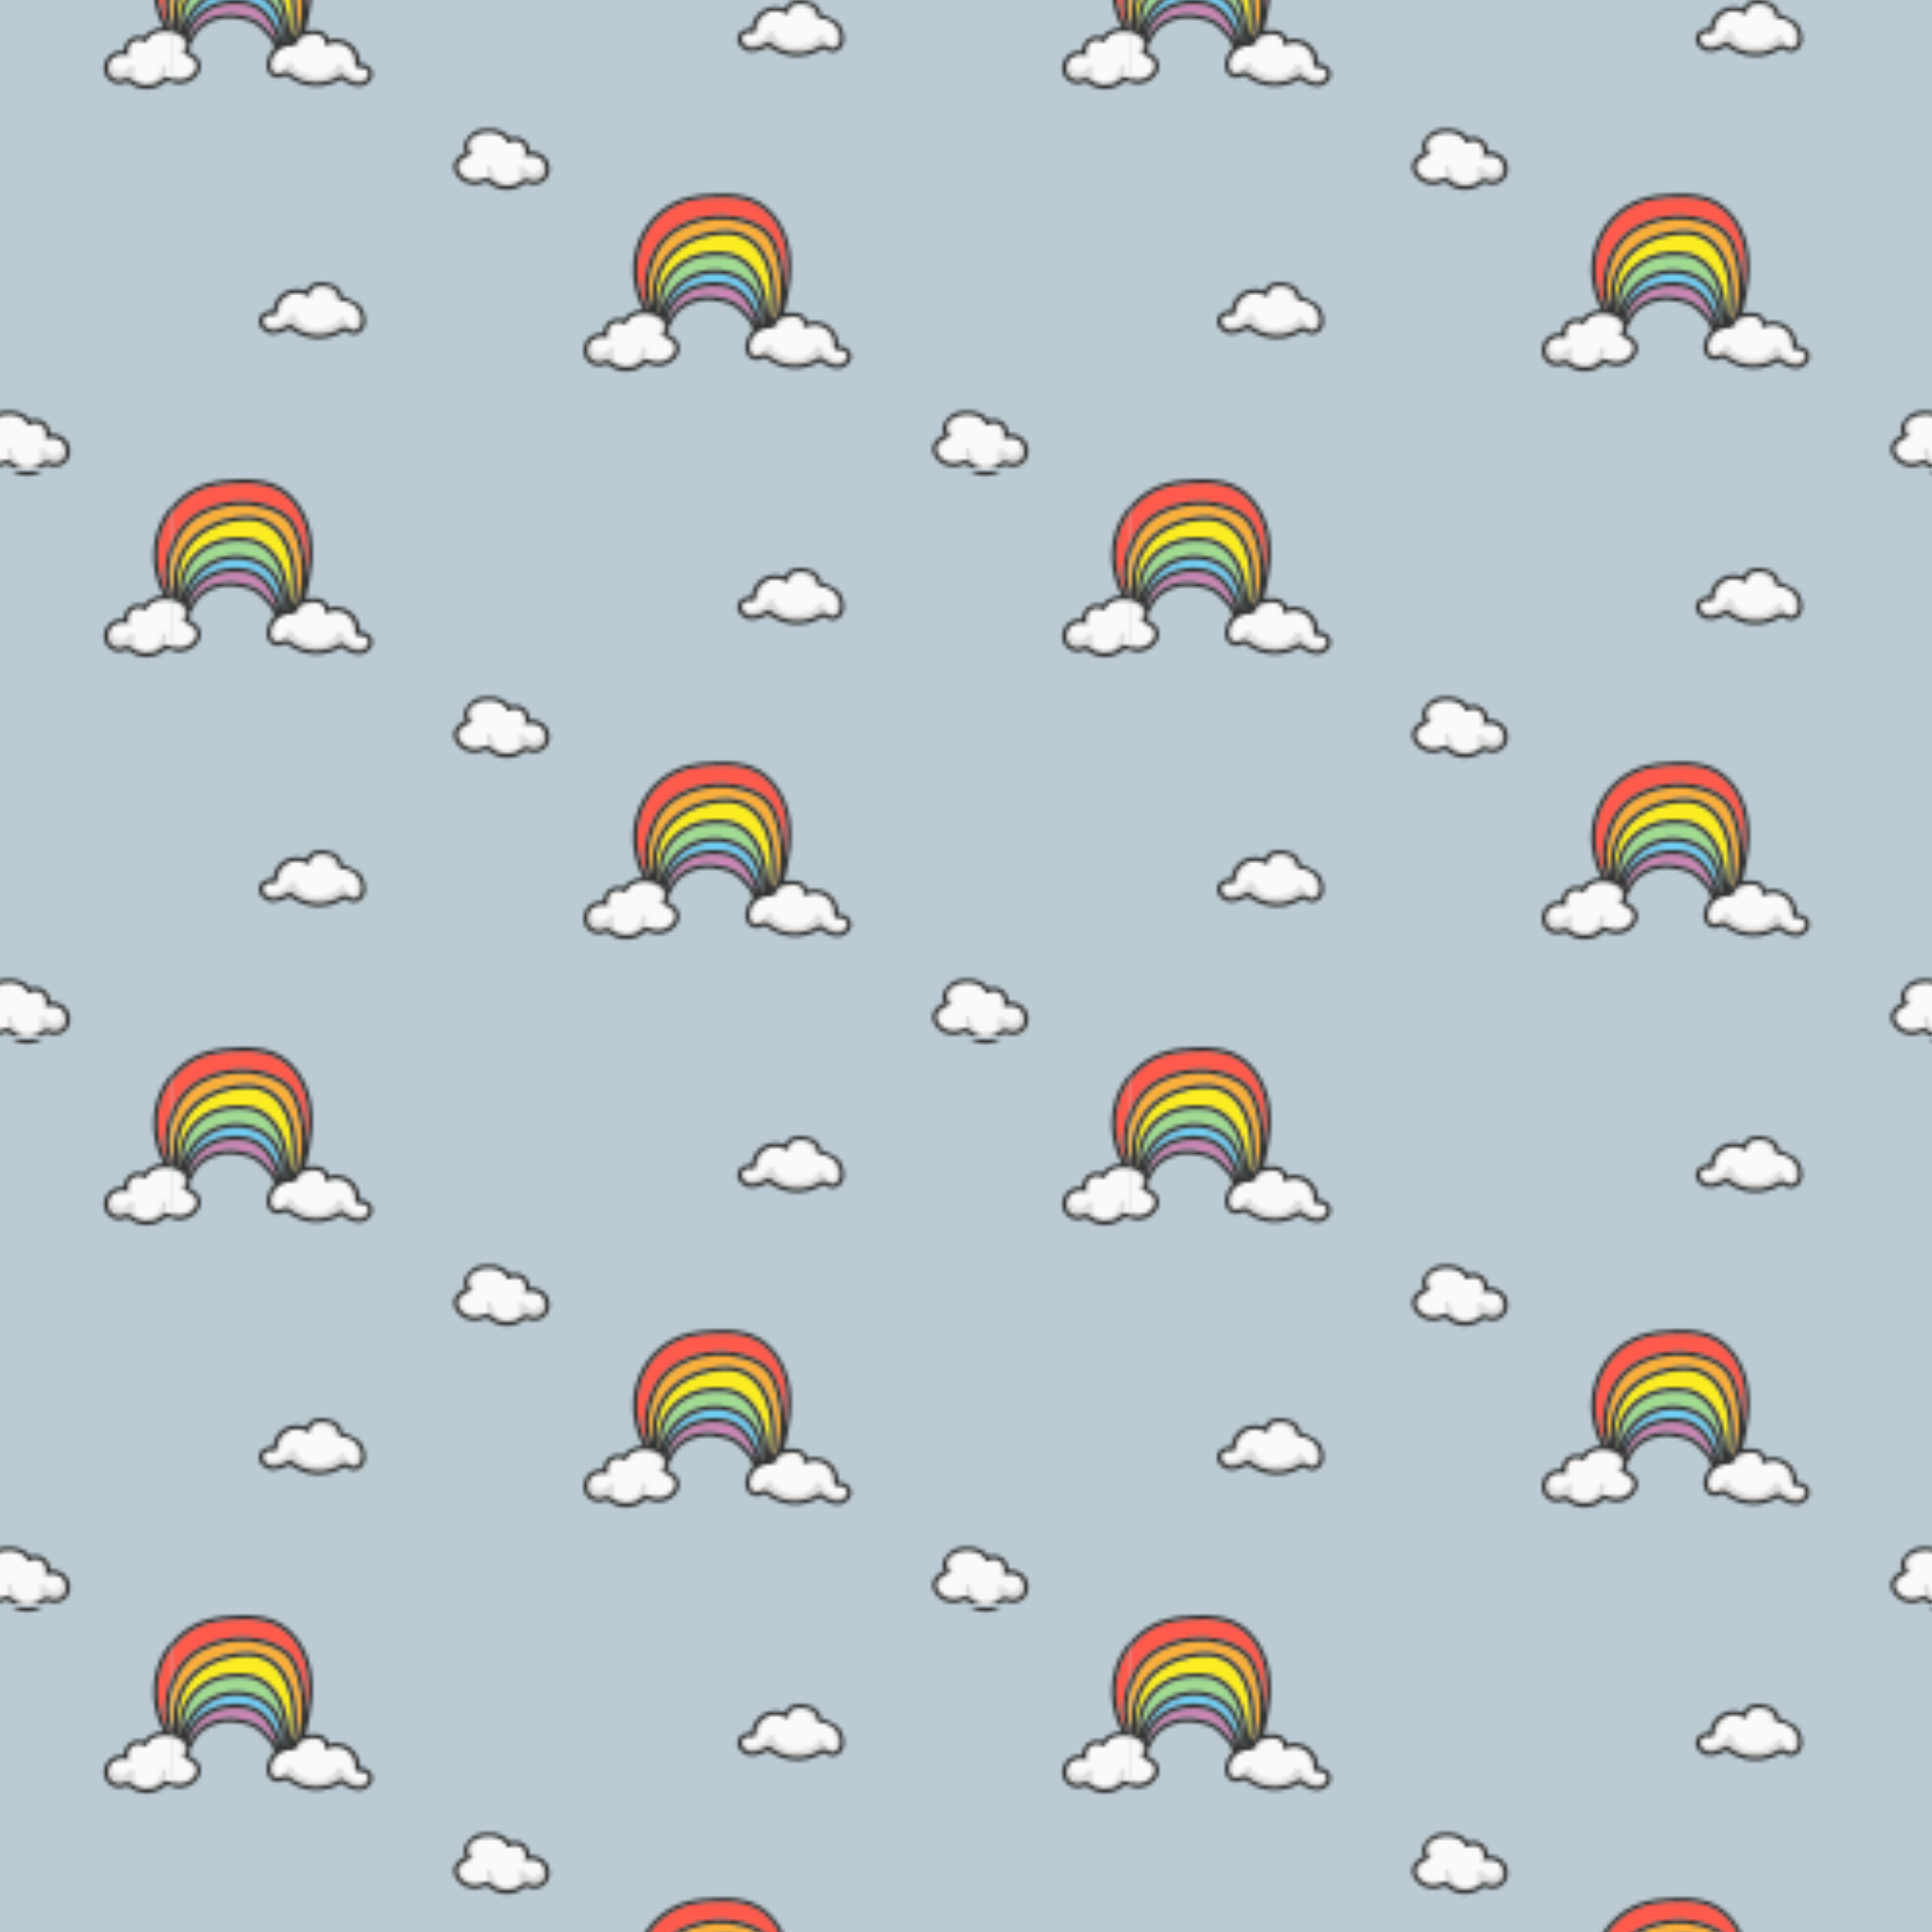 <?xml version="1.0" encoding="UTF-8"?><svg id="Background" xmlns="http://www.w3.org/2000/svg" xmlns:xlink="http://www.w3.org/1999/xlink" viewBox="0 0 500 500"><defs><style>.cls-1{fill:none;}.cls-2{fill:#faaf3b;}.cls-3{fill:#fbfaf9;}.cls-4{fill:#fbed21;}.cls-5{fill:#ff5a4c;}.cls-6{fill:#71cdf2;}.cls-7{fill:#a0db91;}.cls-8{fill:#333;}.cls-9{fill:#bccbd3;}.cls-10{fill:#ca86b4;}.cls-11{fill:#dcdbda;}.cls-12{fill:url(#New_Pattern_14);}</style><pattern id="New_Pattern_14" data-name="New Pattern 14" x="0" y="0" width="247.76" height="146.08" patternTransform="translate(45 -25)" patternUnits="userSpaceOnUse" viewBox="0 0 247.76 146.08"><g><rect class="cls-1" y="0" width="247.76" height="146.08"/><g><path class="cls-3" d="M200.61,137.28c-.69-.68-.7-1.77-.31-2.61,.83-1.77,3.22-2.32,5-2.34,1.7-.02,3.58,.49,4.58,1.96-.15,.42,.3,.96,.78,.67,.96-.58,2.22-.58,3.14,.09,.83,.6,1.28,1.72,1.11,2.73-.07,.41,.24,.77,.67,.67,1.37-.32,2.95,.14,3.82,1.28,.83,1.09,.95,2.76,.1,3.87-.7,.91-1.99,1.38-3.11,1.04-.36-.11-.68-.3-1.05-.36-.39-.06-.76,.02-1.1,.23-.31,.19-.58,.45-.88,.65-.24,.16-.49,.3-.76,.42-1.08,.51-2.37,.65-3.54,.45-.62-.11-1.22-.29-1.78-.59-.58-.3-1.01-.74-1.54-1.12-.73-.52-1.43-.21-2.16,.1-.54,.23-1.11,.34-1.69,.34-1.14,0-2.31-.39-3.18-1.14-.92-.8-1.75-2.17-1.09-3.37,.58-1.06,1.83-1.64,2.89-2.12,.32-.15,.34-.63,.11-.86Z"/><g><path class="cls-11" d="M204.91,141.43c.03-.27,.18-.5,.47-.54,.24-.03,.56,.12,.6,.39,.28,1.91,1.37,3.83,3.47,4.03,.59,.06,1.19,.04,1.78,0,.51-.04,1.04-.14,1.43-.49,.65-.58,.84-1.52,.8-2.36-.02-.03-.04-.06-.05-.09-.04-.08-.07-.16-.1-.24-.02-.04-.03-.09-.04-.13-.02-.07-.03-.14,0-.22,0-.07,.02-.14,.06-.2,.03-.06,.08-.11,.14-.15,0,0,.01,0,.02-.02,.02-.04,.05-.07,.08-.1,.1-.1,.24-.17,.39-.16,.15,0,.28,.06,.39,.16l.76,.74c.34,.28,.69,.55,1.1,.71,.5,.2,1.01,.15,1.5-.07,.91-.41,1.59-1.34,1.25-2.34-.14-.22-.15-.5,.05-.7,.19-.19,.58-.23,.77,0,.5,.6,.65,1.37,.51,2.12,.01,.03,.02,.06,.03,.09,.27,1.39-.71,2.7-2.03,3.1-.54,.16-1.1,.15-1.61-.03-.66-.04-1.22-.38-1.71-.79h0l-.92,1.01c-.08,.09-.22,.14-.34,.15-.56,.64-1.32,.96-2.2,1.05-1.08,.11-2.31,.14-3.34-.26-.26-.1-.5-.22-.72-.37-.14,.15-.35,.24-.54,.16-1.8-.76-2.18-2.73-1.96-4.49Z"/><path class="cls-11" d="M197.06,140.8c.15-.83,.73-1.53,1.33-2.08,.51-.48,1.29,.29,.77,.77-.48,.44-.99,.99-1.06,1.66-.08,.72,.35,1.4,.85,1.87,.48,.45,1.1,.76,1.72,.95,.55,.17,1.32,.33,1.81-.09,.22-.19,.55-.22,.77,0,.2,.2,.22,.58,0,.77-1.16,1-2.88,.52-4.08-.14-1.31-.73-2.41-2.13-2.12-3.71Z"/><path class="cls-11" d="M200,134.81c.09-.53,.37-1.03,.79-1.37,.42-.34,.9-.55,1.4-.75,.27-.11,.6,.12,.67,.38,.09,.31-.11,.56-.38,.67-.66,.27-1.3,.57-1.43,1.36-.11,.71,.13,1.49,.6,2.05,.19,.22,.22,.55,0,.77-.2,.2-.58,.23-.77,0-.73-.86-1.08-1.99-.88-3.11Z"/><path class="cls-11" d="M214.35,136.93h0c-.01-.08-.03-.14-.04-.21-.02-.06-.03-.12-.06-.18,0-.03-.02-.05-.03-.08v-.02c-.07-.12-.14-.23-.21-.34h0s-.05-.06-.07-.08c-.05-.05-.1-.1-.15-.15-.21-.19-.21-.58,0-.77,.23-.21,.54-.2,.77,0,.55,.49,.84,1.19,.9,1.92,.06,.73-.19,1.45-.66,2.01-.18,.22-.58,.2-.77,0-.21-.23-.2-.54,0-.77h.01s.04-.07,.06-.09c.03-.05,.07-.11,.1-.16,.02-.03,.03-.06,.05-.09h0c.01-.06,.04-.12,.06-.18,.02-.07,.04-.14,.05-.2v-.03s.02-.07,.02-.08c.01-.13,.01-.27,0-.4,0-.03,0-.05,0-.08Z"/></g><path class="cls-8" d="M199.39,137.46c-.6-1.02-.62-2.05,0-3.08,1.07-1.77,2.79-2.99,4.88-3.03,1.2-.03,2.58-.1,3.72,.29,1.13,.39,2.13,1.07,2.8,2.06,1.2-.44,2.61-.3,3.64,.47,1,.74,1.56,1.91,1.59,3.12,1.28-.11,2.57,.26,3.57,1.08,1.2,.98,1.75,2.57,1.52,4.09-.22,1.49-1.29,2.69-2.71,3.17-.67,.23-1.4,.27-2.08,.12-.37-.08-.69-.28-1.06-.37-.39-.09-.65,.18-.94,.41-2.3,1.79-5.77,1.88-8.18,.25-.3-.2-.57-.43-.83-.66-.35-.31-.56-.29-.97-.11-.68,.3-1.34,.52-2.09,.57-1.36,.1-2.79-.3-3.89-1.1-1.35-.99-2.52-2.77-1.93-4.5,.46-1.35,1.71-2.17,2.95-2.78Zm-.68,6.17c.87,.75,2.04,1.15,3.18,1.14,.58,0,1.16-.12,1.69-.34,.73-.31,1.43-.62,2.16-.1,.53,.38,.96,.81,1.54,1.12,.56,.29,1.16,.48,1.78,.59,1.17,.2,2.46,.06,3.54-.45,.26-.12,.51-.26,.76-.42,.31-.2,.57-.46,.88-.65,.34-.2,.71-.29,1.1-.23,.37,.06,.7,.25,1.05,.36,1.11,.34,2.4-.12,3.11-1.04,.85-1.11,.73-2.79-.1-3.87-.87-1.14-2.45-1.59-3.82-1.28-.43,.1-.74-.26-.67-.67,.17-1.01-.28-2.13-1.11-2.73-.92-.67-2.19-.67-3.14-.09-.48,.29-.93-.25-.78-.67-1-1.47-2.87-1.98-4.58-1.96-1.78,.02-4.17,.57-5,2.34-.39,.84-.38,1.93,.31,2.61,.23,.23,.21,.71-.11,.86-1.05,.48-2.31,1.06-2.89,2.12-.66,1.2,.17,2.57,1.09,3.37Z"/></g><g><path class="cls-3" d="M26.04,106.57c.27,.06,.6-.21,.6-.48,0-1.8,.93-3.56,2.49-4.51,1.59-.97,3.73-.97,5.32-.02,.39,.23,.95-.02,.86-.52-.14-.81,.56-1.46,1.28-1.69,.86-.27,1.86-.13,2.74,.04,.46,.09,.99,.24,1.47,.46,.04,.03,.09,.05,.13,.06,.19,.1,.37,.21,.53,.33,.06,.16,.19,.26,.33,.31,.2,.23,.36,.49,.43,.81,0,.05,0,.1,0,.15,.02,.14,.06,.29,.12,.42,.06,.13,.14,.25,.23,.36,.09,.11,.2,.21,.32,.29,.12,.08,.25,.15,.39,.18h0c.08,.08,.19,.13,.33,.14,2.01,.08,3.83,1.42,4.58,3.28,.35,.86,.47,1.9,.17,2.8-.28,.85-1.03,1.59-1.99,1.49-.47-.05-.85-.4-1.26-.61-.48-.25-1-.31-1.51-.12-.46,.18-.86,.5-1.3,.72-.42,.21-.86,.39-1.3,.55-3.57,1.23-7.76,.46-10.62-2.01-.14-.12-.39-.15-.55-.06-1.78,.98-4.52,2.43-6.2,.49-.56-.65-.82-1.6-.17-2.29,.64-.68,1.72-.74,2.57-.55Z"/><g><path class="cls-11" d="M22.8,107.19c.27-.04,.61,.16,.62,.45,.04,.61,.44,1.08,.99,1.32,.7,.31,1.5,.21,2.21,0,1.26-.39,2.79-1.08,3.33-2.38,.12-.29,.39-.37,.62-.31,.08-.07,.17-.12,.27-.14,.32-.05,.55,.17,.62,.45,.44,1.61,1.89,2.76,3.43,3.25,1.91,.6,4.06,.2,5.88-.53,.82-.33,1.61-.77,2.14-1.48v-.02c-.02-.07-.01-.15,.01-.22,.01-.07,.04-.14,.09-.19l.1-.1c.05-.05,.12-.08,.19-.09,.04-.02,.09-.03,.14-.02,.07,0,.15,0,.22,.03l.12,.07c.07,.06,.13,.13,.17,.21,0,0,.02,.01,.02,.02,.23,.03,.41,.22,.47,.45,.14,.54,.57,.98,1.05,1.3,.24,.17,.52,.32,.81,.39,.21,.05,.46,.04,.62-.07,.42-.29,.5-.97,.55-1.51,.06-.73-.01-1.48-.23-2.17-.09-.28-.01-.59,.28-.72,.24-.11,.63,0,.72,.28,.24,.75,.35,1.51,.34,2.3-.01,.65-.09,1.38-.4,1.96-.35,.67-.95,1.08-1.73,1.05-.66-.03-1.31-.39-1.82-.79-.1-.08-.19-.16-.28-.24,0,.01-.01,.03-.02,.04-.06,.08-.13,.13-.22,.17-.07,.03-.15,.05-.22,.07-.03,0-.07,.01-.1,.01-.08,0-.16,.01-.24,0-.04,0-.08-.01-.12-.02-1.25,1.12-3.35,1.39-4.89,1.57-2.26,.27-4.7,.1-6.57-1.32-.07,0-.14-.01-.21-.05-.58-.31-1.04-.76-1.36-1.29-.27,.4-.81,.61-1.22,.84-.6,.32-1.21,.62-1.86,.81-1.26,.38-2.62,.35-3.74-.39-.23-.15-.27-.38-.19-.58-.57-.43-.99-1.05-1.04-1.79-.02-.29,.14-.58,.45-.62Z"/><path class="cls-11" d="M28.89,100.97c.54-.46,1.22,.4,.68,.85-1.21,1.03-1.92,2.53-2,4.1-.01,.29-.32,.51-.6,.48-.31-.03-.5-.31-.48-.6,.09-1.86,.98-3.63,2.4-4.84Z"/><path class="cls-11" d="M39.2,98.76c1.76,.37,3.18,1.75,3.59,3.51,.06,.28-.17,.59-.45,.62-.31,.04-.56-.15-.62-.45-.01-.05-.02-.1-.04-.14v-.02h0c-.03-.09-.06-.18-.09-.26-.07-.17-.15-.33-.23-.49l-.05-.08s-.03-.05-.05-.07c-.05-.08-.1-.15-.16-.22-.11-.14-.23-.27-.35-.4l-.03-.03s-.06-.06-.09-.08c-.07-.06-.15-.13-.23-.19-.07-.05-.13-.1-.2-.14-.04-.03-.08-.05-.13-.08-.01,0-.05-.03-.07-.04-.14-.08-.29-.15-.44-.2-.08-.03-.17-.06-.26-.09-.04-.01-.07-.02-.11-.03,0,0-.06-.01-.09-.02-.28-.06-.53-.29-.48-.6,.04-.27,.3-.55,.6-.48Z"/></g><path class="cls-8" d="M23.05,106.04c.72-.52,1.65-.72,2.54-.64,.2-1.98,1.37-3.82,3.09-4.82,1.7-.99,3.8-1.05,5.6-.31,.2-.75,.77-1.4,1.47-1.76,1.5-.78,3.79-.47,5.32,.07,.43,.15,.86,.34,1.19,.66,.34,.33,.67,.79,.96,1.17,.1,.13,.58,1.47,.52,1.46,1.06,.19,2.08,.6,2.97,1.19,.34,.22,.73,.37,1.04,.6,.4,.3,.71,.75,.97,1.17,1.1,1.79,1.43,4.73-.48,6.13-.93,.68-2.06,.76-3.06,.18-.44-.25-.82-.6-1.33-.33-.47,.24-.91,.54-1.39,.76-1.93,.9-4.13,1.23-6.25,1.01-2.26-.23-4.47-1.09-6.24-2.52-1.88,1.01-4.19,2.03-6.21,.85-.85-.49-1.54-1.33-1.74-2.29-.21-.98,.2-2,1.01-2.58Zm.59,3.36c1.68,1.93,4.42,.48,6.2-.49,.16-.09,.41-.06,.55,.06,2.86,2.47,7.05,3.25,10.62,2.01,.45-.15,.88-.34,1.3-.55,.44-.22,.85-.54,1.3-.72,.51-.2,1.03-.13,1.51,.12,.41,.21,.79,.56,1.26,.61,.96,.11,1.7-.64,1.99-1.49,.3-.9,.18-1.93-.17-2.8-.76-1.86-2.57-3.2-4.58-3.28-1.25-.05-.97-1.31-1.44-2.09-1.14-1.88-3.69-2.04-5.58-1.45-.72,.22-1.42,.88-1.28,1.69,.09,.51-.48,.76-.86,.52-1.59-.95-3.73-.95-5.32,.02-1.55,.95-2.48,2.71-2.49,4.51,0,.27-.34,.54-.6,.48-.85-.19-1.93-.13-2.57,.55-.65,.69-.39,1.64,.17,2.29Z"/></g><g><g><path class="cls-3" d="M250.45,38.12c.69-.68,.7-1.77,.31-2.61-.83-1.77-3.22-2.32-5-2.34-1.7-.02-3.58,.49-4.58,1.96,.15,.42-.3,.96-.78,.67-.96-.58-2.22-.58-3.14,.09-.83,.6-1.28,1.72-1.11,2.73,.07,.41-.24,.77-.67,.67-1.37-.32-2.95,.14-3.82,1.28-.83,1.09-.95,2.76-.1,3.87,.7,.91,1.99,1.38,3.11,1.04,.36-.11,.68-.3,1.05-.36,.39-.06,.76,.02,1.1,.23,.31,.19,.58,.45,.88,.65,.24,.16,.49,.3,.76,.42,1.08,.51,2.37,.65,3.54,.45,.62-.11,1.22-.29,1.78-.59,.58-.3,1.01-.74,1.54-1.12,.73-.52,1.43-.21,2.16,.1,.54,.23,1.11,.34,1.69,.34,1.14,0,2.31-.39,3.18-1.14,.92-.8,1.75-2.17,1.09-3.37-.58-1.06-1.83-1.64-2.89-2.12-.32-.15-.34-.63-.11-.86Z"/><g><path class="cls-11" d="M246.14,42.27c-.03-.27-.18-.5-.47-.54-.24-.03-.56,.12-.6,.39-.28,1.91-1.37,3.83-3.47,4.03-.59,.06-1.19,.04-1.78,0-.51-.04-1.04-.14-1.43-.49-.65-.58-.84-1.52-.8-2.36,.02-.03,.04-.06,.05-.09,.04-.08,.07-.16,.1-.24,.02-.04,.03-.09,.04-.13,.02-.07,.03-.14,0-.22,0-.07-.02-.14-.06-.2-.03-.06-.08-.11-.14-.15,0,0-.01,0-.02-.02-.02-.04-.05-.07-.08-.1-.1-.1-.24-.17-.39-.16-.15,0-.28,.06-.39,.16l-.76,.74c-.34,.28-.69,.55-1.1,.71-.5,.2-1.01,.15-1.5-.07-.91-.41-1.59-1.34-1.25-2.34,.14-.22,.15-.5-.05-.7-.19-.19-.58-.23-.77,0-.5,.6-.65,1.37-.51,2.12-.01,.03-.02,.06-.03,.09-.27,1.39,.71,2.7,2.03,3.1,.54,.16,1.1,.15,1.61-.03,.66-.04,1.22-.38,1.71-.79h0l.92,1.01c.08,.09,.22,.14,.34,.15,.56,.64,1.32,.96,2.2,1.05,1.08,.11,2.31,.14,3.34-.26,.26-.1,.5-.22,.72-.37,.14,.15,.35,.24,.54,.16,1.8-.76,2.18-2.73,1.96-4.49Z"/><path class="cls-11" d="M254,41.63c-.15-.83-.73-1.53-1.33-2.08-.51-.48-1.29,.29-.77,.77,.48,.44,.99,.99,1.06,1.66,.08,.72-.35,1.4-.85,1.87-.48,.45-1.1,.76-1.72,.95-.55,.17-1.32,.33-1.81-.09-.22-.19-.55-.22-.77,0-.2,.2-.22,.58,0,.77,1.16,1,2.88,.52,4.08-.14,1.31-.73,2.41-2.13,2.12-3.71Z"/><path class="cls-11" d="M236.7,37.85c-.01,.13,0,.27,0,.4,0,0,0,.06,.01,.08v.03c.02,.07,.04,.14,.05,.2,.02,.06,.05,.12,.06,.18h0s.03,.07,.05,.1c.03,.06,.06,.11,.1,.16,.02,.03,.04,.05,.06,.08h.01c.2,.25,.21,.55,0,.78-.19,.2-.59,.22-.77,0-.47-.56-.71-1.28-.66-2.01,.06-.72,.35-1.43,.9-1.92,.23-.2,.54-.21,.77,0,.21,.19,.21,.58,0,.77-.05,.05-.1,.09-.15,.15-.02,.02-.04,.06-.07,.08h0c-.08,.12-.14,.23-.2,.35v.02s-.03,.05-.04,.08c-.02,.06-.04,.12-.06,.18-.02,.07-.03,.14-.04,.21h0s0,.06,0,.09Z"/></g><path class="cls-2" d="M279.82,33.83c.13-.47,.26-.94,.37-1.41,1.07-4.61,.92-9.5-.42-14.04-.63-2.13-1.42-4.5-3.12-6.03-1.66-1.5-3.91-2.4-6.04-2.96-4.27-1.11-8.95-.8-13.07,.74-1.89,.71-3.69,1.72-5.22,3.05-1.67,1.46-2.9,3.26-3.79,5.28-1.75,3.99-2.49,8.85-.78,12.97-.02-.25-.03-.51-.04-.76-.1-2.25-.01-4.53,.62-6.71,.57-1.97,1.52-3.81,2.78-5.43,2.43-3.11,6-5.15,9.78-6.17,1.95-.53,4.01-.82,6.04-.8,2.13,.02,4.2,.52,5.98,1.72,3.4,2.27,5.28,6.16,6.07,10.07,.42,2.09,.59,4.23,.6,6.37,0,1.71-.14,3.45-.61,5.11,.2-.41,.5-.73,.86-1Z"/><path class="cls-5" d="M246.41,32.09c.16,.01,.31,.03,.47,.05-.21-.47-.39-.95-.55-1.45-.72-2.33-.76-4.82-.39-7.22,.37-2.42,1.17-4.83,2.35-6.98,2.16-3.95,6.02-6.56,10.27-7.85,4.49-1.36,9.54-1.38,13.98,.2,2.22,.8,4.51,1.97,5.94,3.9,.73,.99,1.21,2.13,1.65,3.27,.45,1.17,.82,2.37,1.1,3.59,.61,2.61,.85,5.29,.72,7.96,.81-4.64,1.05-9.42-.47-13.93-.77-2.29-1.97-4.47-3.63-6.23-1.78-1.89-4.01-3.15-6.53-3.77-2.8-.68-5.74-.64-8.6-.46-2.94,.18-5.93,.63-8.62,1.88-4.4,2.04-7.81,6-9.34,10.59-1.76,5.28-1.03,11.2,1.62,16.05,.07,.13,.08,.26,.06,.37Z"/><path class="cls-8" d="M298.4,42.31c.74,.67,1.03,1.73,.72,2.67-.31,.94-1.09,1.69-1.98,2.09-2.14,.95-4.32-.31-6.08-1.53-1.92,1.23-4.2,1.84-6.48,1.82-2.13-.02-4.27-.58-6.1-1.69-.45-.28-.85-.62-1.29-.91-.48-.31-.89-.02-1.36,.19-1.05,.46-2.17,.26-3.02-.52-1.75-1.6-1.1-4.48,.19-6.14,.22-.28,.47-.55,.73-.79-.04-.08-.07-.16-.08-.25-.09-.93-.62-1.75-1.19-2.46-.64-.78-1.34-1.52-2.06-2.22-.66-.64-1.38-1.2-2.21-1.61-.8-.4-1.67-.65-2.54-.85-1.83-.43-3.77-.56-5.63-.22-3.02,.54-5.91,2.39-7.16,5.27,0,.14-.06,.28-.16,.38-.03,.03-.06,.07-.1,.11-.07,.1-.13,.2-.18,.32-.03,.07-.07,.14-.12,.2l-.11,.09s-.08,.04-.13,.05c.07,.71-.05,1.42-.41,2.03,1.24,.61,2.49,1.44,2.95,2.78,.59,1.73-.58,3.51-1.93,4.5-1.1,.8-2.53,1.21-3.89,1.1-.75-.06-1.41-.28-2.09-.57-.42-.18-.63-.2-.97,.11-.27,.24-.54,.46-.83,.66-2.42,1.63-5.88,1.54-8.18-.25-.29-.23-.55-.51-.94-.41-.36,.09-.69,.29-1.06,.37-.69,.15-1.42,.11-2.08-.12-1.42-.48-2.49-1.68-2.71-3.17-.22-1.52,.33-3.11,1.52-4.09,1.01-.82,2.29-1.19,3.57-1.08,.02-1.22,.58-2.38,1.59-3.12,1.04-.77,2.45-.91,3.64-.47,.68-.99,1.67-1.67,2.8-2.06,.7-.24,1.47-.37,2.24-.4-.3-.57-.58-1.14-.84-1.74-2.25-5.29-2.44-11.41-.11-16.7,2.1-4.77,6.15-8.62,11.11-10.27,2.99-1,6.19-1.27,9.32-1.35,2.97-.07,6.05,.12,8.84,1.23,4.94,1.98,8.1,6.66,9.36,11.7,1.49,5.95,.33,12.16-1.08,18.02,.42-.09,.83-.14,1.22-.17,1.15-.07,2.48-.03,3.47,.63,.66,.44,1.16,1.14,1.27,1.91,1.86-.54,3.95-.26,5.53,.92,1.6,1.19,2.57,3.15,2.55,5.13,.89,.02,1.79,.32,2.45,.91Zm-52.05-10.58c.07,.13,.08,.26,.06,.37,.16,.01,.31,.03,.47,.05-.21-.47-.39-.95-.55-1.45-.72-2.33-.76-4.82-.39-7.22,.37-2.42,1.17-4.83,2.35-6.98,2.16-3.95,6.02-6.56,10.27-7.85,4.49-1.36,9.54-1.38,13.98,.2,2.22,.8,4.51,1.97,5.94,3.9,.73,.99,1.21,2.13,1.65,3.27,.45,1.17,.82,2.37,1.1,3.59,.61,2.61,.85,5.29,.72,7.96,.81-4.64,1.05-9.42-.47-13.93-.77-2.29-1.97-4.47-3.63-6.23-1.78-1.89-4.01-3.15-6.53-3.77-2.8-.68-5.74-.64-8.6-.46-2.94,.18-5.93,.63-8.62,1.88-4.4,2.04-7.81,6-9.34,10.59-1.76,5.28-1.03,11.2,1.62,16.05Zm33.22-1.99c0,1.71-.14,3.45-.61,5.11,.2-.41,.5-.73,.86-1,.13-.47,.26-.94,.37-1.41,1.07-4.61,.92-9.5-.42-14.04-.63-2.13-1.42-4.5-3.12-6.03-1.66-1.5-3.91-2.4-6.04-2.96-4.27-1.11-8.95-.8-13.07,.74-1.89,.71-3.69,1.72-5.22,3.05-1.67,1.46-2.9,3.26-3.79,5.28-1.75,3.99-2.49,8.85-.78,12.97-.02-.25-.03-.51-.04-.76-.1-2.25-.01-4.53,.62-6.71,.57-1.97,1.52-3.81,2.78-5.43,2.43-3.11,6-5.15,9.78-6.17,1.95-.53,4.01-.82,6.04-.8,2.13,.02,4.2,.52,5.98,1.72,3.4,2.27,5.28,6.16,6.07,10.07,.42,2.09,.59,4.23,.6,6.37Zm-2.92,6.22c.08-.02,.16-.03,.24-.05,.11-.91-.07-1.87-.17-2.76-.1-.95-.22-1.9-.38-2.85-.31-1.86-.76-3.72-1.53-5.44-1.14-2.52-3.03-4.87-5.64-5.96-1.57-.66-3.3-.78-4.98-.76-1.75,.02-3.49,.25-5.15,.8-2.74,.91-5.2,2.74-6.8,5.15-1.47,2.22-2.21,4.9-2.04,7.55,.66-2.16,1.86-4.15,3.45-5.76,3.84-3.88,9.98-5.27,15.11-3.37,2.59,.96,4.74,2.72,6.05,5.17,1.34,2.51,1.92,5.44,1.84,8.28Zm-3.25-8.53c-2.81-4.38-8.74-5.51-13.47-4.08-4.7,1.42-8.26,5.42-9.08,10.25,.59-2.17,1.91-4.12,3.64-5.56,1.8-1.49,4-2.44,6.31-2.84,2.39-.41,5.06-.41,7.36,.45,2.12,.79,3.76,2.37,5,4.23,1.17,1.75,2.18,3.8,2.4,5.93,.05-2.9-.58-5.94-2.16-8.39Zm4.12,3.39c.13,.92,.24,1.84,.34,2.77,.03,.29,.06,.58,.09,.87v-.04c.56-2.01,.59-4.12,.5-6.19-.08-1.98-.32-3.95-.83-5.87-.95-3.58-3-7.13-6.45-8.79-1.86-.89-3.97-.98-5.99-.82-1.84,.15-3.66,.52-5.41,1.12-3.51,1.21-6.69,3.43-8.68,6.6-1.02,1.63-1.73,3.45-2.06,5.35-.39,2.19-.27,4.43-.11,6.64,0,.07,0,.14-.02,.2,.11,.04,.22,.09,.33,.14-.52-3.58,.48-7.27,2.71-10.13,1.99-2.55,4.87-4.35,8.01-5.11,1.81-.44,3.7-.57,5.56-.48,1.74,.08,3.45,.42,4.99,1.27,2.74,1.5,4.62,4.21,5.71,7.08,.66,1.74,1.04,3.57,1.31,5.4Zm-26.96,8.16c-.32-.15-.34-.63-.11-.86,.69-.68,.7-1.77,.31-2.61-.83-1.77-3.22-2.32-5-2.34-1.7-.02-3.58,.49-4.58,1.96,.15,.42-.3,.96-.78,.67-.96-.58-2.22-.58-3.14,.09-.83,.6-1.28,1.72-1.11,2.73,.07,.41-.24,.77-.67,.67-1.37-.32-2.95,.14-3.82,1.28-.83,1.09-.95,2.76-.1,3.87,.7,.91,1.99,1.38,3.11,1.04,.36-.11,.68-.3,1.05-.36,.39-.06,.76,.02,1.1,.23,.31,.19,.58,.45,.88,.65,.24,.16,.49,.3,.76,.42,1.08,.51,2.37,.65,3.54,.45,.62-.11,1.22-.29,1.78-.59,.58-.3,1.01-.74,1.54-1.12,.73-.52,1.43-.21,2.16,.1,.54,.23,1.11,.34,1.69,.34,1.14,0,2.31-.39,3.18-1.14,.92-.8,1.75-2.17,1.09-3.37-.58-1.06-1.83-1.64-2.89-2.12Zm23.93-2.86c-.09-1.13-.44-2.22-.91-3.24-.49-1.05-1.07-2.07-1.77-3.01-1.24-1.68-2.9-2.96-4.94-3.46-2.16-.54-4.55-.47-6.71,.05-3.96,.95-7.48,3.82-8.38,7.91-.04,.17-.13,.27-.24,.33,.06,.1,.12,.21,.18,.32,.02-.03,.04-.06,.07-.09,.73-1.77,1.98-3.24,3.56-4.33,3.32-2.29,7.66-2.43,11.45-1.34,.98,.28,1.95,.66,2.81,1.23,.84,.56,1.57,1.26,2.26,1.99,1.03,1.09,2.14,2.23,2.64,3.64Zm23.38,7.22c-.56-.75-1.63-.92-2.5-.83-.27,.03-.57-.27-.55-.55,.19-1.79-.54-3.64-1.98-4.76-1.47-1.14-3.6-1.37-5.29-.6-.41,.19-.94-.12-.8-.62,.23-.79-.4-1.52-1.09-1.82-.83-.36-1.84-.33-2.72-.26-.47,.04-1.01,.13-1.51,.3-.04,.02-.09,.04-.14,.05-.2,.08-.39,.16-.56,.27-.08,.16-.22,.24-.36,.27-.23,.2-.41,.45-.52,.75,0,.05,0,.1-.01,.15-.03,.14-.09,.28-.16,.4-.07,.12-.16,.24-.27,.33-.11,.1-.22,.19-.35,.25-.13,.06-.26,.12-.41,.14h0c-.08,.07-.2,.11-.34,.1-2.01-.14-3.96,.99-4.92,2.76-.44,.82-.68,1.84-.48,2.76,.19,.87,.85,1.7,1.81,1.7,.47,0,.89-.3,1.32-.47,.5-.19,1.02-.2,1.51,.05,.44,.22,.81,.59,1.22,.86,.4,.26,.81,.49,1.23,.69,3.42,1.62,7.66,1.3,10.78-.84,.15-.1,.4-.1,.55,0,1.66,1.17,4.22,2.91,6.11,1.17,.63-.58,.99-1.5,.42-2.25Z"/></g><g><path class="cls-3" d="M200.61-8.8c-.69-.68-.7-1.77-.31-2.61,.83-1.77,3.22-2.32,5-2.34,1.7-.02,3.58,.49,4.58,1.96-.15,.42,.3,.96,.78,.67,.96-.58,2.22-.58,3.14,.09,.83,.6,1.28,1.72,1.11,2.73-.07,.41,.24,.77,.67,.67,1.37-.32,2.95,.14,3.82,1.28,.83,1.09,.95,2.76,.1,3.87-.7,.91-1.99,1.38-3.11,1.04-.36-.11-.68-.3-1.05-.36-.39-.06-.76,.02-1.1,.23-.31,.19-.58,.45-.88,.65-.24,.16-.49,.3-.76,.42-1.08,.51-2.37,.65-3.54,.45-.62-.11-1.22-.29-1.78-.59-.58-.3-1.01-.74-1.54-1.12-.73-.52-1.43-.21-2.16,.1-.54,.23-1.11,.34-1.69,.34-1.14,0-2.31-.39-3.18-1.14-.92-.8-1.75-2.17-1.09-3.37,.58-1.06,1.83-1.64,2.89-2.12,.32-.15,.34-.63,.11-.86Z"/><path class="cls-11" d="M204.91-4.65c.03-.27,.18-.5,.47-.54,.24-.03,.56,.12,.6,.39,.28,1.91,1.37,3.83,3.47,4.03,.59,.06,1.19,.04,1.78,0,.51-.04,1.04-.14,1.43-.49,.65-.58,.84-1.52,.8-2.36-.02-.03-.04-.06-.05-.09-.04-.08-.07-.16-.1-.24-.02-.04-.03-.09-.04-.13-.02-.07-.03-.14,0-.22,0-.07,.02-.14,.06-.2,.03-.06,.08-.11,.14-.15,0,0,.01,0,.02-.02,.02-.04,.05-.07,.08-.1,.1-.1,.24-.17,.39-.16,.15,0,.28,.06,.39,.16l.76,.74c.34,.28,.69,.55,1.1,.71,.5,.2,1.01,.15,1.5-.07,.91-.41,1.59-1.34,1.25-2.34-.14-.22-.15-.5,.05-.7,.19-.19,.58-.23,.77,0,.5,.6,.65,1.37,.51,2.12,.01,.03,.02,.06,.03,.09,.27,1.39-.71,2.7-2.03,3.1-.54,.16-1.1,.15-1.61-.03-.66-.04-1.22-.38-1.71-.79h0l-.92,1.01c-.08,.09-.22,.14-.34,.15-.56,.64-1.32,.96-2.2,1.05-1.08,.11-2.31,.14-3.34-.26-.26-.1-.5-.22-.72-.37-.14,.15-.35,.24-.54,.16-1.8-.76-2.18-2.73-1.96-4.49Z"/><path class="cls-8" d="M199.39-8.62c-.6-1.02-.62-2.05,0-3.08,1.07-1.77,2.79-2.99,4.88-3.03,1.2-.03,2.58-.1,3.72,.29,1.13,.39,2.13,1.07,2.8,2.06,1.2-.44,2.61-.3,3.64,.47,1,.74,1.56,1.91,1.59,3.12,1.28-.11,2.57,.26,3.57,1.08,1.2,.98,1.75,2.57,1.52,4.09-.22,1.49-1.29,2.69-2.71,3.17-.67,.23-1.4,.27-2.08,.12-.37-.08-.69-.28-1.06-.37-.39-.09-.65,.18-.94,.41-2.3,1.79-5.77,1.88-8.18,.25-.3-.2-.57-.43-.83-.66-.35-.31-.56-.29-.97-.11-.68,.3-1.34,.52-2.09,.57-1.36,.1-2.79-.3-3.89-1.1-1.35-.99-2.52-2.77-1.93-4.5,.46-1.35,1.71-2.17,2.95-2.78Zm-.68,6.17c.87,.75,2.04,1.15,3.18,1.14,.58,0,1.16-.12,1.69-.34,.73-.31,1.43-.62,2.16-.1,.53,.38,.96,.81,1.54,1.12,.56,.29,1.16,.48,1.78,.59,1.17,.2,2.46,.06,3.54-.45,.26-.12,.51-.26,.76-.42,.31-.2,.57-.46,.88-.65,.34-.2,.71-.29,1.1-.23,.37,.06,.7,.25,1.05,.36,1.11,.34,2.4-.12,3.11-1.04,.85-1.11,.73-2.79-.1-3.87-.87-1.14-2.45-1.59-3.82-1.28-.43,.1-.74-.26-.67-.67,.17-1.01-.28-2.13-1.11-2.73-.92-.67-2.19-.67-3.14-.09-.48,.29-.93-.25-.78-.67-1-1.47-2.87-1.98-4.58-1.96-1.78,.02-4.17,.57-5,2.34-.39,.84-.38,1.93,.31,2.61,.23,.23,.21,.71-.11,.86-1.05,.48-2.31,1.06-2.89,2.12-.66,1.2,.17,2.57,1.09,3.37Z"/></g></g><g><g><path class="cls-3" d="M126.57,111.16c.69-.68,.7-1.77,.31-2.61-.83-1.77-3.22-2.32-5-2.34-1.7-.02-3.58,.49-4.58,1.96,.15,.42-.3,.96-.78,.67-.96-.58-2.22-.58-3.14,.09-.83,.6-1.28,1.72-1.11,2.73,.07,.41-.24,.77-.67,.67-1.37-.32-2.95,.14-3.82,1.28-.83,1.09-.95,2.76-.1,3.87,.7,.91,1.99,1.38,3.11,1.04,.36-.11,.68-.3,1.05-.36,.39-.06,.76,.02,1.1,.23,.31,.19,.58,.45,.88,.65,.24,.16,.49,.3,.76,.42,1.08,.51,2.37,.65,3.54,.45,.62-.11,1.22-.29,1.78-.59,.58-.3,1.01-.74,1.54-1.12,.73-.52,1.43-.21,2.16,.1,.54,.23,1.11,.34,1.69,.34,1.14,0,2.31-.39,3.18-1.14,.92-.8,1.75-2.17,1.09-3.37-.58-1.06-1.83-1.64-2.89-2.12-.32-.15-.34-.63-.11-.86Z"/><path class="cls-3" d="M171.49,115.54c-.27,.03-.57-.27-.55-.55,.19-1.79-.54-3.64-1.98-4.76-1.47-1.14-3.6-1.37-5.29-.6-.41,.19-.94-.12-.8-.62,.23-.79-.4-1.52-1.09-1.82-.83-.36-1.84-.33-2.72-.26-.47,.04-1.01,.13-1.51,.3-.04,.02-.09,.04-.14,.05-.2,.08-.39,.16-.56,.27-.08,.16-.22,.24-.36,.27-.23,.2-.41,.45-.52,.75,0,.05,0,.1-.01,.15-.03,.14-.09,.28-.16,.4-.07,.12-.16,.24-.27,.33-.11,.1-.22,.19-.35,.25-.13,.06-.26,.12-.41,.14h0c-.08,.07-.2,.11-.34,.1-2.01-.14-3.96,.99-4.92,2.76-.44,.82-.68,1.84-.48,2.76,.19,.87,.85,1.7,1.81,1.7,.47,0,.89-.3,1.32-.47,.5-.19,1.02-.2,1.51,.05,.44,.22,.81,.59,1.22,.86,.4,.26,.81,.49,1.23,.69,3.42,1.62,7.66,1.3,10.78-.84,.15-.1,.4-.1,.55,0,1.66,1.17,4.22,2.91,6.11,1.17,.63-.58,.99-1.5,.42-2.25-.56-.75-1.63-.92-2.5-.83Z"/><g><path class="cls-11" d="M122.26,115.31c-.03-.27-.18-.5-.47-.54-.24-.03-.56,.12-.6,.39-.28,1.91-1.37,3.83-3.47,4.03-.59,.06-1.19,.04-1.78,0-.51-.04-1.04-.14-1.43-.49-.65-.58-.84-1.52-.8-2.36,.02-.03,.04-.06,.05-.09,.04-.08,.07-.16,.1-.24,.02-.04,.03-.09,.04-.13,.02-.07,.03-.14,0-.22,0-.07-.02-.14-.06-.2-.03-.06-.08-.11-.14-.15,0,0-.01,0-.02-.02-.02-.04-.05-.07-.08-.1-.1-.1-.24-.17-.39-.16-.15,0-.28,.06-.39,.16l-.76,.74c-.34,.28-.69,.55-1.1,.71-.5,.2-1.01,.15-1.5-.07-.91-.41-1.59-1.34-1.25-2.34,.14-.22,.15-.5-.05-.7-.19-.19-.58-.23-.77,0-.5,.6-.65,1.37-.51,2.12-.01,.03-.02,.06-.03,.09-.27,1.39,.71,2.7,2.03,3.1,.54,.16,1.1,.15,1.61-.03,.66-.04,1.22-.38,1.71-.79h0l.92,1.01c.08,.09,.22,.14,.34,.15,.56,.64,1.32,.96,2.2,1.05,1.08,.11,2.31,.14,3.34-.26,.26-.1,.5-.22,.72-.37,.14,.15,.35,.24,.54,.16,1.8-.76,2.18-2.73,1.96-4.49Z"/><path class="cls-11" d="M130.12,114.67c-.15-.83-.73-1.53-1.33-2.08-.51-.48-1.29,.29-.77,.77,.48,.44,.99,.99,1.06,1.66,.08,.72-.35,1.4-.85,1.87-.48,.45-1.1,.76-1.72,.95-.55,.17-1.32,.33-1.81-.09-.22-.19-.55-.22-.77,0-.2,.2-.22,.58,0,.77,1.16,1,2.88,.52,4.08-.14,1.31-.73,2.41-2.13,2.12-3.71Z"/><path class="cls-11" d="M127.18,108.69c-.09-.53-.37-1.03-.79-1.37-.42-.34-.9-.55-1.4-.75-.27-.11-.6,.12-.67,.38-.09,.31,.11,.56,.38,.67,.66,.27,1.3,.57,1.43,1.36,.11,.71-.13,1.49-.6,2.05-.19,.22-.22,.55,0,.77,.2,.2,.58,.23,.77,0,.73-.86,1.08-1.99,.88-3.11Z"/><path class="cls-11" d="M112.81,110.89c-.01,.13,0,.27,0,.4,0,0,0,.06,.01,.08v.03c.02,.07,.04,.14,.05,.2,.02,.06,.05,.12,.06,.18h0s.03,.07,.05,.1c.03,.06,.06,.11,.1,.16,.02,.03,.04,.05,.06,.08h.01c.2,.25,.21,.55,0,.78-.19,.2-.59,.22-.77,0-.47-.56-.71-1.28-.66-2.01,.06-.72,.35-1.43,.9-1.92,.23-.2,.54-.21,.77,0,.21,.19,.21,.58,0,.77-.05,.05-.1,.09-.15,.15-.02,.02-.04,.06-.07,.08h0c-.08,.12-.14,.23-.2,.35v.02s-.03,.05-.04,.08c-.02,.06-.04,.12-.06,.18-.02,.07-.03,.14-.04,.21h0s0,.06,0,.09Z"/><path class="cls-11" d="M174.64,116.52c-.26-.07-.62,.09-.67,.38-.11,.6-.55,1.02-1.12,1.21-.73,.24-1.51,.04-2.2-.25-1.21-.52-2.65-1.38-3.05-2.73-.09-.3-.34-.41-.59-.38-.07-.08-.16-.14-.26-.17-.31-.09-.56,.11-.67,.38-.62,1.55-2.18,2.54-3.77,2.85-1.97,.39-4.05-.25-5.78-1.17-.78-.42-1.52-.94-1.97-1.71v-.02c.03-.07,.03-.14,.02-.22,0-.07-.02-.14-.06-.2l-.09-.11c-.05-.05-.11-.09-.18-.11-.04-.02-.09-.04-.14-.04-.07-.02-.14-.01-.22,0l-.13,.05c-.08,.05-.14,.11-.19,.19,0,0-.02,.01-.02,.02-.24,0-.43,.17-.51,.4-.2,.52-.68,.91-1.19,1.18-.26,.14-.55,.26-.85,.3-.21,.03-.46-.01-.61-.13-.38-.33-.39-1.02-.38-1.56,.02-.73,.17-1.47,.47-2.14,.12-.27,.08-.59-.2-.75-.23-.14-.63-.08-.75,.2-.32,.72-.52,1.46-.59,2.25-.06,.65-.06,1.38,.18,1.99,.27,.71,.83,1.18,1.6,1.23,.66,.04,1.35-.24,1.9-.58,.11-.06,.2-.14,.3-.21,0,.01,.01,.03,.02,.04,.05,.08,.11,.15,.2,.2,.07,.04,.14,.07,.21,.09,.03,.01,.06,.02,.1,.02,.08,.01,.16,.03,.24,.02,.04,0,.08,0,.12-.01,1.12,1.25,3.18,1.75,4.69,2.1,2.22,.51,4.67,.61,6.68-.59,.07,.01,.14,0,.21-.02,.61-.25,1.12-.64,1.49-1.13,.22,.42,.73,.7,1.12,.97,.56,.39,1.13,.74,1.76,1.01,1.21,.51,2.57,.63,3.76,.03,.25-.13,.31-.35,.26-.55,.61-.37,1.1-.94,1.23-1.66,.05-.29-.08-.59-.38-.67Z"/><path class="cls-11" d="M169.27,109.67c-.48-.51-1.25,.26-.77,.77,1.09,1.15,1.63,2.72,1.53,4.3-.02,.29,.26,.55,.55,.55,.31,0,.53-.25,.55-.55,.12-1.86-.58-3.72-1.85-5.07Z"/><path class="cls-11" d="M159.27,106.33c-1.79,.18-3.35,1.39-3.95,3.09-.09,.27,.11,.61,.38,.67,.3,.07,.57-.09,.67-.38,.02-.05,.03-.09,.05-.14v-.02h.01c.04-.09,.08-.17,.12-.25,.08-.16,.18-.31,.29-.46l.06-.08s.04-.04,.05-.07c.06-.07,.12-.14,.18-.2,.12-.13,.26-.25,.4-.36l.03-.03s.07-.05,.1-.07c.08-.06,.17-.11,.25-.16,.07-.04,.14-.08,.22-.12,.04-.02,.09-.04,.13-.06,.01,0,.06-.02,.08-.03,.15-.06,.31-.11,.46-.15,.09-.02,.18-.04,.26-.06,.04,0,.07-.01,.11-.02,0,0,.07,0,.09,0,.28-.03,.56-.23,.55-.55-.01-.27-.24-.58-.55-.55Z"/></g><path class="cls-10" d="M149.7,105.91c-.49-1.05-1.07-2.07-1.77-3.01-1.24-1.68-2.9-2.96-4.94-3.46-2.16-.54-4.55-.47-6.71,.05-3.96,.95-7.48,3.82-8.38,7.91-.04,.17-.13,.27-.24,.33,.06,.1,.12,.21,.18,.32,.02-.03,.04-.06,.07-.09,.73-1.77,1.98-3.24,3.56-4.33,3.32-2.29,7.66-2.43,11.45-1.34,.98,.28,1.95,.66,2.81,1.23,.84,.56,1.57,1.26,2.26,1.99,1.03,1.09,2.14,2.23,2.64,3.64-.09-1.13-.44-2.22-.91-3.24Z"/><path class="cls-6" d="M136.05,96.39c-4.7,1.42-8.26,5.42-9.08,10.25,.59-2.17,1.91-4.12,3.64-5.56,1.8-1.49,4-2.44,6.31-2.84,2.39-.41,5.06-.41,7.36,.45,2.12,.79,3.76,2.37,5,4.23,1.17,1.75,2.18,3.8,2.4,5.93,.05-2.9-.58-5.94-2.16-8.39-2.81-4.38-8.74-5.51-13.47-4.08Z"/><path class="cls-7" d="M153.01,108.95c.11-.91-.07-1.87-.17-2.76-.1-.95-.22-1.9-.38-2.85-.31-1.86-.76-3.72-1.53-5.44-1.14-2.52-3.03-4.87-5.64-5.96-1.57-.66-3.3-.78-4.98-.76-1.75,.02-3.49,.25-5.15,.8-2.74,.91-5.2,2.74-6.8,5.15-1.47,2.22-2.21,4.9-2.04,7.55,.66-2.16,1.86-4.15,3.45-5.76,3.84-3.88,9.98-5.27,15.11-3.37,2.59,.96,4.74,2.72,6.05,5.17,1.34,2.51,1.92,5.44,1.84,8.28,.08-.02,.16-.03,.24-.05Z"/><path class="cls-4" d="M153.98,106.62c.03,.29,.06,.58,.09,.87v-.04c.56-2.01,.59-4.12,.5-6.19-.08-1.98-.32-3.95-.83-5.87-.95-3.58-3-7.13-6.45-8.79-1.86-.89-3.97-.98-5.99-.82-1.84,.15-3.66,.52-5.41,1.12-3.51,1.21-6.69,3.43-8.68,6.6-1.02,1.63-1.73,3.45-2.06,5.35-.39,2.19-.27,4.43-.11,6.64,0,.07,0,.14-.02,.2,.11,.04,.22,.09,.33,.14-.52-3.58,.48-7.27,2.71-10.13,1.99-2.55,4.87-4.35,8.01-5.11,1.81-.44,3.7-.57,5.56-.48,1.74,.08,3.45,.42,4.99,1.27,2.74,1.5,4.62,4.21,5.71,7.08,.66,1.74,1.04,3.57,1.31,5.4,.13,.92,.24,1.84,.34,2.77Z"/><path class="cls-2" d="M155.94,106.87c.13-.47,.26-.94,.37-1.41,1.07-4.61,.92-9.5-.42-14.04-.63-2.13-1.42-4.5-3.12-6.03-1.66-1.5-3.91-2.4-6.04-2.96-4.27-1.11-8.95-.8-13.07,.74-1.89,.71-3.69,1.72-5.22,3.05-1.67,1.46-2.9,3.26-3.79,5.28-1.75,3.99-2.49,8.85-.78,12.97-.02-.25-.03-.51-.04-.76-.1-2.25-.01-4.53,.62-6.71,.57-1.97,1.52-3.81,2.78-5.43,2.43-3.11,6-5.15,9.78-6.17,1.95-.53,4.01-.82,6.04-.8,2.13,.02,4.2,.52,5.98,1.72,3.4,2.27,5.28,6.16,6.07,10.07,.42,2.09,.59,4.23,.6,6.37,0,1.71-.14,3.45-.61,5.11,.2-.41,.5-.73,.86-1Z"/><path class="cls-5" d="M122.53,105.13c.16,.01,.31,.03,.47,.05-.21-.47-.39-.95-.55-1.45-.72-2.33-.76-4.82-.39-7.22,.37-2.42,1.17-4.83,2.35-6.98,2.16-3.95,6.02-6.56,10.27-7.85,4.49-1.36,9.54-1.38,13.98,.2,2.22,.8,4.51,1.97,5.94,3.9,.73,.99,1.21,2.13,1.65,3.27,.45,1.17,.82,2.37,1.1,3.59,.61,2.61,.85,5.29,.72,7.96,.81-4.64,1.05-9.42-.47-13.93-.77-2.29-1.97-4.47-3.63-6.23-1.78-1.89-4.01-3.15-6.53-3.77-2.8-.68-5.74-.64-8.6-.46-2.94,.18-5.93,.63-8.62,1.88-4.4,2.04-7.81,6-9.34,10.59-1.76,5.28-1.03,11.2,1.62,16.05,.07,.13,.08,.26,.06,.37Z"/><path class="cls-8" d="M174.52,115.35c.74,.67,1.03,1.73,.72,2.67-.31,.94-1.09,1.69-1.98,2.09-2.14,.95-4.32-.31-6.08-1.53-1.92,1.23-4.2,1.84-6.48,1.82-2.13-.02-4.27-.58-6.1-1.69-.45-.28-.85-.62-1.29-.91-.48-.31-.89-.02-1.36,.19-1.05,.46-2.17,.26-3.02-.52-1.75-1.6-1.1-4.48,.19-6.14,.22-.28,.47-.55,.73-.79-.04-.08-.07-.16-.08-.25-.09-.93-.62-1.75-1.19-2.46-.64-.78-1.34-1.52-2.06-2.22-.66-.64-1.38-1.2-2.21-1.61-.8-.4-1.67-.65-2.54-.85-1.83-.43-3.77-.56-5.63-.22-3.02,.54-5.91,2.39-7.16,5.27,0,.14-.06,.28-.16,.38-.03,.03-.06,.07-.1,.11-.07,.1-.13,.2-.18,.32-.03,.07-.07,.14-.12,.2l-.11,.09s-.08,.04-.13,.05c.07,.71-.05,1.42-.41,2.03,1.24,.61,2.49,1.44,2.95,2.78,.59,1.73-.58,3.51-1.93,4.5-1.1,.8-2.53,1.21-3.89,1.1-.75-.06-1.41-.28-2.09-.57-.42-.18-.63-.2-.97,.11-.27,.24-.54,.46-.83,.66-2.42,1.63-5.88,1.54-8.18-.25-.29-.23-.55-.51-.94-.41-.36,.09-.69,.29-1.06,.37-.69,.15-1.42,.11-2.08-.12-1.42-.48-2.49-1.68-2.71-3.17-.22-1.52,.33-3.11,1.52-4.09,1.01-.82,2.29-1.19,3.57-1.08,.02-1.22,.58-2.38,1.59-3.12,1.04-.77,2.45-.91,3.64-.47,.68-.99,1.67-1.67,2.8-2.06,.7-.24,1.47-.37,2.24-.4-.3-.57-.58-1.14-.84-1.74-2.25-5.29-2.44-11.41-.11-16.7,2.1-4.77,6.15-8.62,11.11-10.27,2.99-1,6.19-1.27,9.32-1.35,2.97-.07,6.05,.12,8.84,1.23,4.94,1.98,8.1,6.66,9.36,11.7,1.49,5.95,.33,12.16-1.08,18.02,.42-.09,.83-.14,1.22-.17,1.15-.07,2.48-.03,3.47,.63,.66,.44,1.16,1.14,1.27,1.91,1.86-.54,3.95-.26,5.53,.92,1.6,1.19,2.57,3.15,2.55,5.13,.89,.02,1.79,.32,2.45,.91Zm-52.05-10.58c.07,.13,.08,.26,.06,.37,.16,.01,.31,.03,.47,.05-.21-.47-.39-.95-.55-1.45-.72-2.33-.76-4.82-.39-7.22,.37-2.42,1.17-4.83,2.35-6.98,2.16-3.95,6.02-6.56,10.27-7.85,4.49-1.36,9.54-1.38,13.98,.2,2.22,.8,4.51,1.97,5.94,3.9,.73,.99,1.21,2.13,1.65,3.27,.45,1.17,.82,2.37,1.1,3.59,.61,2.61,.85,5.29,.72,7.96,.81-4.64,1.05-9.42-.47-13.93-.77-2.29-1.97-4.47-3.63-6.23-1.78-1.89-4.01-3.15-6.53-3.77-2.8-.68-5.74-.64-8.6-.46-2.94,.18-5.93,.63-8.62,1.88-4.4,2.04-7.81,6-9.34,10.59-1.76,5.28-1.03,11.2,1.62,16.05Zm33.22-1.99c0,1.71-.14,3.45-.61,5.11,.2-.41,.5-.73,.86-1,.13-.47,.26-.94,.37-1.41,1.07-4.61,.92-9.5-.42-14.04-.63-2.13-1.42-4.5-3.12-6.03-1.66-1.5-3.91-2.4-6.04-2.96-4.27-1.11-8.95-.8-13.07,.74-1.89,.71-3.69,1.72-5.22,3.05-1.67,1.46-2.9,3.26-3.79,5.28-1.75,3.99-2.49,8.85-.78,12.97-.02-.25-.03-.51-.04-.76-.1-2.25-.01-4.53,.62-6.71,.57-1.97,1.52-3.81,2.78-5.43,2.43-3.11,6-5.15,9.78-6.17,1.95-.53,4.01-.82,6.04-.8,2.13,.02,4.2,.52,5.98,1.72,3.4,2.27,5.28,6.16,6.07,10.07,.42,2.09,.59,4.23,.6,6.37Zm-2.92,6.22c.08-.02,.16-.03,.24-.05,.11-.91-.07-1.87-.17-2.76-.1-.95-.22-1.9-.38-2.85-.31-1.86-.76-3.72-1.53-5.44-1.14-2.52-3.03-4.87-5.64-5.96-1.57-.66-3.3-.78-4.98-.76-1.75,.02-3.49,.25-5.15,.8-2.74,.91-5.2,2.74-6.8,5.15-1.47,2.22-2.21,4.9-2.04,7.55,.66-2.16,1.86-4.15,3.45-5.76,3.84-3.88,9.98-5.27,15.11-3.37,2.59,.96,4.74,2.72,6.05,5.17,1.34,2.51,1.92,5.44,1.84,8.28Zm-3.25-8.53c-2.81-4.38-8.74-5.51-13.47-4.08-4.7,1.42-8.26,5.42-9.08,10.25,.59-2.17,1.91-4.12,3.64-5.56,1.8-1.49,4-2.44,6.31-2.84,2.39-.41,5.06-.41,7.36,.45,2.12,.79,3.76,2.37,5,4.23,1.17,1.75,2.18,3.8,2.4,5.93,.05-2.9-.58-5.94-2.16-8.39Zm4.12,3.39c.13,.92,.24,1.84,.34,2.77,.03,.29,.06,.58,.09,.87v-.04c.56-2.01,.59-4.12,.5-6.19-.08-1.98-.32-3.95-.83-5.87-.95-3.58-3-7.13-6.45-8.79-1.86-.89-3.97-.98-5.99-.82-1.84,.15-3.66,.52-5.41,1.12-3.51,1.21-6.69,3.43-8.68,6.6-1.02,1.63-1.73,3.45-2.06,5.35-.39,2.19-.27,4.43-.11,6.64,0,.07,0,.14-.02,.2,.11,.04,.22,.09,.33,.14-.52-3.58,.48-7.27,2.71-10.13,1.99-2.55,4.87-4.35,8.01-5.11,1.81-.44,3.7-.57,5.56-.48,1.74,.08,3.45,.42,4.99,1.27,2.74,1.5,4.62,4.21,5.71,7.08,.66,1.74,1.04,3.57,1.31,5.4Zm-26.96,8.16c-.32-.15-.34-.63-.11-.86,.69-.68,.7-1.77,.31-2.61-.83-1.77-3.22-2.32-5-2.34-1.7-.02-3.58,.49-4.58,1.96,.15,.42-.3,.96-.78,.67-.96-.58-2.22-.58-3.14,.09-.83,.6-1.28,1.72-1.11,2.73,.07,.41-.24,.77-.67,.67-1.37-.32-2.95,.14-3.82,1.28-.83,1.09-.95,2.76-.1,3.87,.7,.91,1.99,1.38,3.11,1.04,.36-.11,.68-.3,1.05-.36,.39-.06,.76,.02,1.1,.23,.31,.19,.58,.45,.88,.65,.24,.16,.49,.3,.76,.42,1.08,.51,2.37,.65,3.54,.45,.62-.11,1.22-.29,1.78-.59,.58-.3,1.01-.74,1.54-1.12,.73-.52,1.43-.21,2.16,.1,.54,.23,1.11,.34,1.69,.34,1.14,0,2.31-.39,3.18-1.14,.92-.8,1.75-2.17,1.09-3.37-.58-1.06-1.83-1.64-2.89-2.12Zm23.93-2.86c-.09-1.13-.44-2.22-.91-3.24-.49-1.05-1.07-2.07-1.77-3.01-1.24-1.68-2.9-2.96-4.94-3.46-2.16-.54-4.55-.47-6.71,.05-3.96,.95-7.48,3.82-8.38,7.91-.04,.17-.13,.27-.24,.33,.06,.1,.12,.21,.18,.32,.02-.03,.04-.06,.07-.09,.73-1.77,1.98-3.24,3.56-4.33,3.32-2.29,7.66-2.43,11.45-1.34,.98,.28,1.95,.66,2.81,1.23,.84,.56,1.57,1.26,2.26,1.99,1.03,1.09,2.14,2.23,2.64,3.64Zm23.38,7.22c-.56-.75-1.63-.92-2.5-.83-.27,.03-.57-.27-.55-.55,.19-1.79-.54-3.64-1.98-4.76-1.47-1.14-3.6-1.37-5.29-.6-.41,.19-.94-.12-.8-.62,.23-.79-.4-1.52-1.09-1.82-.83-.36-1.84-.33-2.72-.26-.47,.04-1.01,.13-1.51,.3-.04,.02-.09,.04-.14,.05-.2,.08-.39,.16-.56,.27-.08,.16-.22,.24-.36,.27-.23,.2-.41,.45-.52,.75,0,.05,0,.1-.01,.15-.03,.14-.09,.28-.16,.4-.07,.12-.16,.24-.27,.33-.11,.1-.22,.19-.35,.25-.13,.06-.26,.12-.41,.14h0c-.08,.07-.2,.11-.34,.1-2.01-.14-3.96,.99-4.92,2.76-.44,.82-.68,1.84-.48,2.76,.19,.87,.85,1.7,1.81,1.7,.47,0,.89-.3,1.32-.47,.5-.19,1.02-.2,1.51,.05,.44,.22,.81,.59,1.22,.86,.4,.26,.81,.49,1.23,.69,3.42,1.62,7.66,1.3,10.78-.84,.15-.1,.4-.1,.55,0,1.66,1.17,4.22,2.91,6.11,1.17,.63-.58,.99-1.5,.42-2.25Z"/></g><g><path class="cls-3" d="M149.92,33.53c.27,.06,.6-.21,.6-.48,0-1.8,.93-3.56,2.49-4.51,1.59-.97,3.73-.97,5.32-.02,.39,.23,.95-.02,.86-.52-.14-.81,.56-1.46,1.28-1.69,.86-.27,1.86-.13,2.74,.04,.46,.09,.99,.24,1.47,.46,.04,.03,.09,.05,.13,.06,.19,.1,.37,.21,.53,.33,.06,.16,.19,.26,.33,.31,.2,.23,.36,.49,.43,.81,0,.05,0,.1,0,.15,.02,.14,.06,.29,.12,.42,.06,.13,.14,.25,.23,.36,.09,.11,.2,.21,.32,.29,.12,.08,.25,.15,.39,.18h0c.08,.08,.19,.13,.33,.14,2.01,.08,3.83,1.42,4.58,3.28,.35,.86,.47,1.9,.17,2.8-.28,.85-1.03,1.59-1.99,1.49-.47-.05-.85-.4-1.26-.61-.48-.25-1-.31-1.51-.12-.46,.18-.86,.5-1.3,.72-.42,.21-.86,.39-1.3,.55-3.57,1.23-7.76,.46-10.62-2.01-.14-.12-.39-.15-.55-.06-1.78,.98-4.52,2.43-6.2,.49-.56-.65-.82-1.6-.17-2.29,.64-.68,1.72-.74,2.57-.55Z"/><g><path class="cls-11" d="M146.68,34.15c.27-.04,.61,.16,.62,.45,.04,.61,.44,1.08,.99,1.32,.7,.31,1.5,.21,2.21,0,1.26-.39,2.79-1.08,3.33-2.38,.12-.29,.39-.37,.62-.31,.08-.07,.17-.12,.27-.14,.32-.05,.55,.17,.62,.45,.44,1.61,1.89,2.76,3.43,3.25,1.91,.6,4.06,.2,5.88-.53,.82-.33,1.61-.77,2.14-1.48v-.02c-.02-.07-.01-.15,.01-.22,.01-.07,.04-.14,.09-.19l.1-.1c.05-.05,.12-.08,.19-.09,.04-.02,.09-.03,.14-.02,.07,0,.15,0,.22,.03l.12,.07c.07,.06,.13,.13,.17,.21,0,0,.02,.01,.02,.02,.23,.03,.41,.22,.47,.45,.14,.54,.57,.98,1.05,1.3,.24,.17,.52,.32,.81,.39,.21,.05,.46,.04,.62-.07,.42-.29,.5-.97,.55-1.51,.06-.73-.01-1.48-.23-2.17-.09-.28-.01-.59,.28-.72,.24-.11,.63,0,.72,.28,.24,.75,.35,1.51,.34,2.3-.01,.65-.09,1.38-.4,1.96-.35,.67-.95,1.08-1.73,1.05-.66-.03-1.31-.39-1.82-.79-.1-.08-.19-.16-.28-.24,0,.01-.01,.03-.02,.04-.06,.08-.13,.13-.22,.17-.07,.03-.15,.05-.22,.07-.03,0-.07,.01-.1,.01-.08,0-.16,.01-.24,0-.04,0-.08-.01-.12-.02-1.25,1.12-3.35,1.39-4.89,1.57-2.26,.27-4.7,.1-6.57-1.32-.07,0-.14-.01-.21-.05-.58-.31-1.04-.76-1.36-1.29-.27,.4-.81,.61-1.22,.84-.6,.32-1.21,.62-1.86,.81-1.26,.38-2.62,.35-3.74-.39-.23-.15-.27-.38-.19-.58-.57-.43-.99-1.05-1.04-1.79-.02-.29,.14-.58,.45-.62Z"/><path class="cls-11" d="M152.77,27.93c.54-.46,1.22,.4,.68,.85-1.21,1.03-1.92,2.53-2,4.1-.01,.29-.32,.51-.6,.48-.31-.03-.5-.31-.48-.6,.09-1.86,.98-3.63,2.4-4.84Z"/><path class="cls-11" d="M163.08,25.71c1.76,.37,3.18,1.75,3.59,3.51,.06,.28-.17,.59-.45,.62-.31,.04-.56-.15-.62-.45-.01-.05-.02-.1-.04-.14v-.02h0c-.03-.09-.06-.18-.09-.26-.07-.17-.15-.33-.23-.49l-.05-.08s-.03-.05-.05-.07c-.05-.08-.1-.15-.16-.22-.11-.14-.23-.27-.35-.4l-.03-.03s-.06-.06-.09-.08c-.07-.06-.15-.13-.23-.19-.07-.05-.13-.1-.2-.14-.04-.03-.08-.05-.13-.08-.01,0-.05-.03-.07-.04-.14-.08-.29-.15-.44-.2-.08-.03-.17-.06-.26-.09-.04-.01-.07-.02-.11-.03,0,0-.06-.01-.09-.02-.28-.06-.53-.29-.48-.6,.04-.27,.3-.55,.6-.48Z"/></g><path class="cls-8" d="M146.93,33c.72-.52,1.65-.72,2.54-.64,.2-1.98,1.37-3.82,3.09-4.82,1.7-.99,3.8-1.05,5.6-.31,.2-.75,.77-1.4,1.47-1.76,1.5-.78,3.79-.47,5.32,.07,.43,.15,.86,.34,1.19,.66,.34,.33,.67,.79,.96,1.17,.1,.13,.58,1.47,.52,1.46,1.06,.19,2.08,.6,2.97,1.19,.34,.22,.73,.37,1.04,.6,.4,.3,.71,.75,.97,1.17,1.1,1.79,1.43,4.73-.48,6.13-.93,.68-2.06,.76-3.06,.18-.44-.25-.82-.6-1.33-.33-.47,.24-.91,.54-1.39,.76-1.93,.9-4.13,1.23-6.25,1.01-2.26-.23-4.47-1.09-6.24-2.52-1.88,1.01-4.19,2.03-6.21,.85-.85-.49-1.54-1.33-1.74-2.29-.21-.98,.2-2,1.01-2.58Zm.59,3.36c1.68,1.93,4.42,.48,6.2-.49,.16-.09,.41-.06,.55,.06,2.86,2.47,7.05,3.25,10.62,2.01,.45-.15,.88-.34,1.3-.55,.44-.22,.85-.54,1.3-.72,.51-.2,1.03-.13,1.51,.12,.41,.21,.79,.56,1.26,.61,.96,.11,1.7-.64,1.99-1.49,.3-.9,.18-1.93-.17-2.8-.76-1.86-2.57-3.2-4.58-3.28-1.25-.05-.97-1.31-1.44-2.09-1.14-1.88-3.69-2.04-5.58-1.45-.72,.22-1.42,.88-1.28,1.69,.09,.51-.48,.76-.86,.52-1.59-.95-3.73-.95-5.32,.02-1.55,.95-2.48,2.71-2.49,4.51,0,.27-.34,.54-.6,.48-.85-.19-1.93-.13-2.57,.55-.65,.69-.39,1.64,.17,2.29Z"/></g><g><path class="cls-3" d="M76.73,64.24c-.69-.68-.7-1.77-.31-2.61,.83-1.77,3.22-2.32,5-2.34,1.7-.02,3.58,.49,4.58,1.96-.15,.42,.3,.96,.78,.67,.96-.58,2.22-.58,3.14,.09,.83,.6,1.28,1.72,1.11,2.73-.07,.41,.24,.77,.67,.67,1.37-.32,2.95,.14,3.82,1.28,.83,1.09,.95,2.76,.1,3.87-.7,.91-1.99,1.38-3.11,1.04-.36-.11-.68-.3-1.05-.36-.39-.06-.76,.02-1.1,.23-.31,.19-.58,.45-.88,.65-.24,.16-.49,.3-.76,.42-1.08,.51-2.37,.65-3.54,.45-.62-.11-1.22-.29-1.78-.59-.58-.3-1.01-.74-1.54-1.12-.73-.52-1.43-.21-2.16,.1-.54,.23-1.11,.34-1.69,.34-1.14,0-2.31-.39-3.18-1.14-.92-.8-1.75-2.17-1.09-3.37,.58-1.06,1.83-1.64,2.89-2.12,.32-.15,.34-.63,.11-.86Z"/><g><path class="cls-11" d="M81.03,68.39c.03-.27,.18-.5,.47-.54,.24-.03,.56,.12,.6,.39,.28,1.91,1.37,3.83,3.47,4.03,.59,.06,1.19,.04,1.78,0,.51-.04,1.04-.14,1.43-.49,.65-.58,.84-1.52,.8-2.36-.02-.03-.04-.06-.05-.09-.04-.08-.07-.16-.1-.24-.02-.04-.03-.09-.04-.13-.02-.07-.03-.14,0-.22,0-.07,.02-.14,.06-.2,.03-.06,.08-.11,.14-.15,0,0,.01,0,.02-.02,.02-.04,.05-.07,.08-.1,.1-.1,.24-.17,.39-.16,.15,0,.28,.06,.39,.16l.76,.74c.34,.28,.69,.55,1.1,.71,.5,.2,1.01,.15,1.5-.07,.91-.41,1.59-1.34,1.25-2.34-.14-.22-.15-.5,.05-.7,.19-.19,.58-.23,.77,0,.5,.6,.65,1.37,.51,2.12,.01,.03,.02,.06,.03,.09,.27,1.39-.71,2.7-2.03,3.1-.54,.16-1.1,.15-1.61-.03-.66-.04-1.22-.38-1.71-.79h0l-.92,1.01c-.08,.09-.22,.14-.34,.15-.56,.64-1.32,.96-2.2,1.05-1.08,.11-2.31,.14-3.34-.26-.26-.1-.5-.22-.72-.37-.14,.15-.35,.24-.54,.16-1.8-.76-2.18-2.73-1.96-4.49Z"/><path class="cls-11" d="M73.18,67.75c.15-.83,.73-1.53,1.33-2.08,.51-.48,1.29,.29,.77,.77-.48,.44-.99,.99-1.06,1.66-.08,.72,.35,1.4,.85,1.87,.48,.45,1.1,.76,1.72,.95,.55,.17,1.32,.33,1.81-.09,.22-.19,.55-.22,.77,0,.2,.2,.22,.58,0,.77-1.16,1-2.88,.52-4.08-.14-1.31-.73-2.41-2.13-2.12-3.71Z"/><path class="cls-11" d="M76.11,61.77c.09-.53,.37-1.03,.79-1.37,.42-.34,.9-.55,1.4-.75,.27-.11,.6,.12,.67,.38,.09,.31-.11,.56-.38,.67-.66,.27-1.3,.57-1.43,1.36-.11,.71,.13,1.49,.6,2.05,.19,.22,.22,.55,0,.77-.2,.2-.58,.23-.77,0-.73-.86-1.08-1.99-.88-3.11Z"/><path class="cls-11" d="M90.47,63.89h0c-.01-.08-.03-.14-.04-.21-.02-.06-.03-.12-.06-.18,0-.03-.02-.05-.03-.08v-.02c-.07-.12-.14-.23-.21-.34h0s-.05-.06-.07-.08c-.05-.05-.1-.1-.15-.15-.21-.19-.21-.58,0-.77,.23-.21,.54-.2,.77,0,.55,.49,.84,1.19,.9,1.92,.06,.73-.19,1.45-.66,2.01-.18,.22-.58,.2-.77,0-.21-.23-.2-.54,0-.77h.01s.04-.07,.06-.09c.03-.05,.07-.11,.1-.16,.02-.03,.03-.06,.05-.09h0c.01-.06,.04-.12,.06-.18,.02-.07,.04-.14,.05-.2v-.03s.02-.07,.02-.08c.01-.13,.01-.27,0-.4,0-.03,0-.05,0-.08Z"/></g><path class="cls-8" d="M75.5,64.42c-.6-1.02-.62-2.05,0-3.08,1.07-1.77,2.79-2.99,4.88-3.03,1.2-.03,2.58-.1,3.72,.29,1.13,.39,2.13,1.07,2.8,2.06,1.2-.44,2.61-.3,3.64,.47,1,.74,1.56,1.91,1.59,3.12,1.28-.11,2.57,.26,3.57,1.08,1.2,.98,1.75,2.57,1.52,4.09-.22,1.49-1.29,2.69-2.71,3.17-.67,.23-1.4,.27-2.08,.12-.37-.08-.69-.28-1.06-.37-.39-.09-.65,.18-.94,.41-2.3,1.79-5.77,1.88-8.18,.25-.3-.2-.57-.43-.83-.66-.35-.31-.56-.29-.97-.11-.68,.3-1.34,.52-2.09,.57-1.36,.1-2.79-.3-3.89-1.1-1.35-.99-2.52-2.77-1.93-4.5,.46-1.35,1.71-2.17,2.95-2.78Zm-.68,6.17c.87,.75,2.04,1.15,3.18,1.14,.58,0,1.16-.12,1.69-.34,.73-.31,1.43-.62,2.16-.1,.53,.38,.96,.81,1.54,1.12,.56,.29,1.16,.48,1.78,.59,1.17,.2,2.46,.06,3.54-.45,.26-.12,.51-.26,.76-.42,.31-.2,.57-.46,.88-.65,.34-.2,.71-.29,1.1-.23,.37,.06,.7,.25,1.05,.36,1.11,.34,2.4-.12,3.11-1.04,.85-1.11,.73-2.79-.1-3.87-.87-1.14-2.45-1.59-3.82-1.28-.43,.1-.74-.26-.67-.67,.17-1.01-.28-2.13-1.11-2.73-.92-.67-2.19-.67-3.14-.09-.48,.29-.93-.25-.78-.67-1-1.47-2.87-1.98-4.58-1.96-1.78,.02-4.17,.57-5,2.34-.39,.84-.38,1.93,.31,2.61,.23,.23,.21,.71-.11,.86-1.05,.48-2.31,1.06-2.89,2.12-.66,1.2,.17,2.57,1.09,3.37Z"/></g></g><g><path class="cls-3" d="M2.68,38.12c.69-.68,.7-1.77,.31-2.61-.83-1.77-3.22-2.32-5-2.34-1.7-.02-3.58,.49-4.58,1.96,.15,.42-.3,.96-.78,.67-.96-.58-2.22-.58-3.14,.09-.83,.6-1.28,1.72-1.11,2.73,.07,.41-.24,.77-.67,.67-1.37-.32-2.95,.14-3.82,1.28-.83,1.09-.95,2.76-.1,3.87,.7,.91,1.99,1.38,3.11,1.04,.36-.11,.68-.3,1.05-.36,.39-.06,.76,.02,1.1,.23,.31,.19,.58,.45,.88,.65,.24,.16,.49,.3,.76,.42,1.08,.51,2.37,.65,3.54,.45,.62-.11,1.22-.29,1.78-.59,.58-.3,1.01-.74,1.54-1.12,.73-.52,1.43-.21,2.16,.1,.54,.23,1.11,.34,1.69,.34,1.14,0,2.31-.39,3.18-1.14,.92-.8,1.75-2.17,1.09-3.37-.58-1.06-1.83-1.64-2.89-2.12-.32-.15-.34-.63-.11-.86Z"/><path class="cls-3" d="M47.61,42.5c-.27,.03-.57-.27-.55-.55,.19-1.79-.54-3.64-1.98-4.76-1.47-1.14-3.6-1.37-5.29-.6-.41,.19-.94-.12-.8-.62,.23-.79-.4-1.52-1.09-1.82-.83-.36-1.84-.33-2.72-.26-.47,.04-1.01,.13-1.51,.3-.04,.02-.09,.04-.14,.05-.2,.08-.39,.16-.56,.27-.08,.16-.22,.24-.36,.27-.23,.2-.41,.45-.52,.75,0,.05,0,.1-.01,.15-.03,.14-.09,.28-.16,.4-.07,.12-.16,.24-.27,.33-.11,.1-.22,.19-.35,.25-.13,.06-.26,.12-.41,.14h0c-.08,.07-.2,.11-.34,.1-2.01-.14-3.96,.99-4.92,2.76-.44,.82-.68,1.84-.48,2.76,.19,.87,.85,1.7,1.81,1.7,.47,0,.89-.3,1.32-.47,.5-.19,1.02-.2,1.51,.05,.44,.22,.81,.59,1.22,.86,.4,.26,.81,.49,1.23,.69,3.42,1.62,7.66,1.3,10.78-.84,.15-.1,.4-.1,.55,0,1.66,1.17,4.22,2.91,6.11,1.17,.63-.58,.99-1.5,.42-2.25-.56-.75-1.63-.92-2.5-.83Z"/><g><path class="cls-11" d="M6.23,41.63c-.15-.83-.73-1.53-1.33-2.08-.51-.48-1.29,.29-.77,.77,.48,.44,.99,.99,1.06,1.66,.08,.72-.35,1.4-.85,1.87-.48,.45-1.1,.76-1.72,.95-.55,.17-1.32,.33-1.81-.09-.22-.19-.55-.22-.77,0-.2,.2-.22,.58,0,.77,1.16,1,2.88,.52,4.08-.14,1.31-.73,2.41-2.13,2.12-3.71Z"/><path class="cls-11" d="M3.3,35.65c-.09-.53-.37-1.03-.79-1.37-.42-.34-.9-.55-1.4-.75-.27-.11-.6,.12-.67,.38-.09,.31,.11,.56,.38,.67,.66,.27,1.3,.57,1.43,1.36,.11,.71-.13,1.49-.6,2.05-.19,.22-.22,.55,0,.77,.2,.2,.58,.23,.77,0,.73-.86,1.08-1.99,.88-3.11Z"/><path class="cls-11" d="M50.76,43.48c-.26-.07-.62,.09-.67,.38-.11,.6-.55,1.02-1.12,1.21-.73,.24-1.51,.04-2.2-.25-1.21-.52-2.65-1.38-3.05-2.73-.09-.3-.34-.41-.59-.38-.07-.08-.16-.14-.26-.17-.31-.09-.56,.11-.67,.38-.62,1.55-2.18,2.54-3.77,2.85-1.97,.39-4.05-.25-5.78-1.17-.78-.42-1.52-.94-1.97-1.71v-.02c.03-.07,.03-.14,.02-.22,0-.07-.02-.14-.06-.2l-.09-.11c-.05-.05-.11-.09-.18-.11-.04-.02-.09-.04-.14-.04-.07-.02-.14-.01-.22,0l-.13,.05c-.08,.05-.14,.11-.19,.19,0,0-.02,.01-.02,.02-.24,0-.43,.17-.51,.4-.2,.52-.68,.91-1.19,1.18-.26,.14-.55,.26-.85,.3-.21,.03-.46-.01-.61-.13-.38-.33-.39-1.02-.38-1.56,.02-.73,.17-1.47,.47-2.14,.12-.27,.08-.59-.2-.75-.23-.14-.63-.08-.75,.2-.32,.72-.52,1.46-.59,2.25-.06,.65-.06,1.38,.18,1.99,.27,.71,.83,1.18,1.6,1.23,.66,.04,1.35-.24,1.9-.58,.11-.06,.2-.14,.3-.21,0,.01,.01,.03,.02,.04,.05,.08,.11,.15,.2,.2,.07,.04,.14,.07,.21,.09,.03,.01,.06,.02,.1,.02,.08,.01,.16,.03,.24,.02,.04,0,.08,0,.12-.01,1.12,1.25,3.18,1.75,4.69,2.1,2.22,.51,4.67,.61,6.68-.59,.07,.01,.14,0,.21-.02,.61-.25,1.12-.64,1.49-1.13,.22,.42,.73,.7,1.12,.97,.56,.39,1.13,.74,1.76,1.01,1.21,.51,2.57,.63,3.76,.03,.25-.13,.31-.35,.26-.55,.61-.37,1.1-.94,1.23-1.66,.05-.29-.08-.59-.38-.67Z"/><path class="cls-11" d="M45.39,36.63c-.48-.51-1.25,.26-.77,.77,1.09,1.15,1.63,2.72,1.53,4.3-.02,.29,.26,.55,.55,.55,.31,0,.53-.25,.55-.55,.12-1.86-.58-3.72-1.85-5.07Z"/><path class="cls-11" d="M35.39,33.29c-1.79,.18-3.35,1.39-3.95,3.09-.09,.27,.11,.61,.38,.67,.3,.07,.57-.09,.67-.38,.02-.05,.03-.09,.05-.14v-.02h.01c.04-.09,.08-.17,.12-.25,.08-.16,.18-.31,.29-.46l.06-.08s.04-.04,.05-.07c.06-.07,.12-.14,.18-.2,.12-.13,.26-.25,.4-.36l.03-.03s.07-.05,.1-.07c.08-.06,.17-.11,.25-.16,.07-.04,.14-.08,.22-.12,.04-.02,.09-.04,.13-.06,.01,0,.06-.02,.08-.03,.15-.06,.31-.11,.46-.15,.09-.02,.18-.04,.26-.06,.04,0,.07-.01,.11-.02,0,0,.07,0,.09,0,.28-.03,.56-.23,.55-.55-.01-.27-.24-.58-.55-.55Z"/></g><path class="cls-10" d="M25.82,32.87c-.49-1.05-1.07-2.07-1.77-3.01-1.24-1.68-2.9-2.96-4.94-3.46-2.16-.54-4.55-.47-6.71,.05-3.96,.95-7.48,3.82-8.38,7.91-.04,.17-.13,.27-.24,.33,.06,.1,.12,.21,.18,.32,.02-.03,.04-.06,.07-.09,.73-1.77,1.98-3.24,3.56-4.33,3.32-2.29,7.66-2.43,11.45-1.34,.98,.28,1.95,.66,2.81,1.23,.84,.56,1.57,1.26,2.26,1.99,1.03,1.09,2.14,2.23,2.64,3.64-.09-1.13-.44-2.22-.91-3.24Z"/><path class="cls-6" d="M12.17,23.35c-4.7,1.42-8.26,5.42-9.08,10.25,.59-2.17,1.91-4.12,3.64-5.56,1.8-1.49,4-2.44,6.31-2.84,2.39-.41,5.06-.41,7.36,.45,2.12,.79,3.76,2.37,5,4.23,1.17,1.75,2.18,3.8,2.4,5.93,.05-2.9-.58-5.94-2.16-8.39-2.81-4.38-8.74-5.51-13.47-4.08Z"/><path class="cls-7" d="M29.12,35.91c.11-.91-.07-1.87-.17-2.76-.1-.95-.22-1.9-.38-2.85-.31-1.86-.76-3.72-1.53-5.44-1.14-2.52-3.03-4.87-5.64-5.96-1.57-.66-3.3-.78-4.98-.76-1.75,.02-3.49,.25-5.15,.8-2.74,.91-5.2,2.74-6.8,5.15-1.47,2.22-2.21,4.9-2.04,7.55,.66-2.16,1.86-4.15,3.45-5.76,3.84-3.88,9.98-5.27,15.11-3.37,2.59,.96,4.74,2.72,6.05,5.17,1.34,2.51,1.92,5.44,1.84,8.28,.08-.02,.16-.03,.24-.05Z"/><path class="cls-4" d="M30.09,33.58c.03,.29,.06,.58,.09,.87v-.04c.56-2.01,.59-4.12,.5-6.19-.08-1.98-.32-3.95-.83-5.87-.95-3.58-3-7.13-6.45-8.79-1.86-.89-3.97-.98-5.99-.82-1.84,.15-3.66,.52-5.41,1.12-3.51,1.21-6.69,3.43-8.68,6.6-1.02,1.63-1.73,3.45-2.06,5.35-.39,2.19-.27,4.43-.11,6.64,0,.07,0,.14-.02,.2,.11,.04,.22,.09,.33,.14-.52-3.58,.48-7.27,2.71-10.13,1.99-2.55,4.87-4.35,8.01-5.11,1.81-.44,3.7-.57,5.56-.48,1.74,.08,3.45,.42,4.99,1.27,2.74,1.5,4.62,4.21,5.71,7.08,.66,1.74,1.04,3.57,1.31,5.4,.13,.92,.24,1.84,.34,2.77Z"/><path class="cls-2" d="M32.05,33.83c.13-.47,.26-.94,.37-1.41,1.07-4.61,.92-9.5-.42-14.04-.63-2.13-1.42-4.5-3.12-6.03-1.66-1.5-3.91-2.4-6.04-2.96-4.27-1.11-8.95-.8-13.07,.74-1.89,.71-3.69,1.72-5.22,3.05-1.67,1.46-2.9,3.26-3.79,5.28C-.98,22.46-1.72,27.32,0,31.44c-.02-.25-.03-.51-.04-.76-.1-2.25-.01-4.53,.62-6.71,.57-1.97,1.52-3.81,2.78-5.43,2.43-3.11,6-5.15,9.78-6.17,1.95-.53,4.01-.82,6.04-.8,2.13,.02,4.2,.52,5.98,1.72,3.4,2.27,5.28,6.16,6.07,10.07,.42,2.09,.59,4.23,.6,6.37,0,1.71-.14,3.45-.61,5.11,.2-.41,.5-.73,.86-1Z"/><path class="cls-5" d="M-1.35,32.09c.16,.01,.31,.03,.47,.05-.21-.47-.39-.95-.55-1.45-.72-2.33-.76-4.82-.39-7.22,.37-2.42,1.17-4.83,2.35-6.98,2.16-3.95,6.02-6.56,10.27-7.85,4.49-1.36,9.54-1.38,13.98,.2,2.22,.8,4.51,1.97,5.94,3.9,.73,.99,1.21,2.13,1.65,3.27,.45,1.17,.82,2.37,1.1,3.59,.61,2.61,.85,5.29,.72,7.96,.81-4.64,1.05-9.42-.47-13.93-.77-2.29-1.97-4.47-3.63-6.23-1.78-1.89-4.01-3.15-6.53-3.77-2.8-.68-5.74-.64-8.6-.46-2.94,.18-5.93,.63-8.62,1.88C1.92,7.12-1.5,11.08-3.03,15.67c-1.76,5.28-1.03,11.2,1.62,16.05,.07,.13,.08,.26,.06,.37Z"/><path class="cls-8" d="M50.64,42.31c.74,.67,1.03,1.73,.72,2.67-.31,.94-1.09,1.69-1.98,2.09-2.14,.95-4.32-.31-6.08-1.53-1.92,1.23-4.2,1.84-6.48,1.82-2.13-.02-4.27-.58-6.1-1.69-.45-.28-.85-.62-1.29-.91-.48-.31-.89-.02-1.36,.19-1.05,.46-2.17,.26-3.02-.52-1.75-1.6-1.1-4.48,.19-6.14,.22-.28,.47-.55,.73-.79-.04-.08-.07-.16-.08-.25-.09-.93-.62-1.75-1.19-2.46-.64-.78-1.34-1.52-2.06-2.22-.66-.64-1.38-1.2-2.21-1.61-.8-.4-1.67-.65-2.54-.85-1.83-.43-3.77-.56-5.63-.22-3.02,.54-5.91,2.39-7.16,5.27,0,.14-.06,.28-.16,.38-.03,.03-.06,.07-.1,.11-.07,.1-.13,.2-.18,.32-.03,.07-.07,.14-.12,.2l-.11,.09s-.08,.04-.13,.05c.07,.71-.05,1.42-.41,2.03,1.24,.61,2.49,1.44,2.95,2.78,.59,1.73-.58,3.51-1.93,4.5-1.1,.8-2.53,1.21-3.89,1.1-.75-.06-1.41-.28-2.09-.57-.42-.18-.63-.2-.97,.11-.27,.24-.54,.46-.83,.66-2.42,1.63-5.88,1.54-8.18-.25-.29-.23-.55-.51-.94-.41-.36,.09-.69,.29-1.06,.37-.69,.15-1.42,.11-2.08-.12-1.42-.48-2.49-1.68-2.71-3.17-.22-1.52,.33-3.11,1.52-4.09,1.01-.82,2.29-1.19,3.57-1.08,.02-1.22,.58-2.38,1.59-3.12,1.04-.77,2.45-.91,3.64-.47,.68-.99,1.67-1.67,2.8-2.06,.7-.24,1.47-.37,2.24-.4-.3-.57-.58-1.14-.84-1.74-2.25-5.29-2.44-11.41-.11-16.7C-1.3,8.87,2.75,5.02,7.71,3.36c2.99-1,6.19-1.27,9.32-1.35,2.97-.07,6.05,.12,8.84,1.23,4.94,1.98,8.1,6.66,9.36,11.7,1.49,5.95,.33,12.16-1.08,18.02,.42-.09,.83-.14,1.22-.17,1.15-.07,2.48-.03,3.47,.63,.66,.44,1.16,1.14,1.27,1.91,1.86-.54,3.95-.26,5.53,.92,1.6,1.19,2.57,3.15,2.55,5.13,.89,.02,1.79,.32,2.45,.91ZM-1.41,31.72c.07,.13,.08,.26,.06,.37,.16,.01,.31,.03,.47,.05-.21-.47-.39-.95-.55-1.45-.72-2.33-.76-4.82-.39-7.22,.37-2.42,1.17-4.83,2.35-6.98,2.16-3.95,6.02-6.56,10.27-7.85,4.49-1.36,9.54-1.38,13.98,.2,2.22,.8,4.51,1.97,5.94,3.9,.73,.99,1.21,2.13,1.65,3.27,.45,1.17,.82,2.37,1.1,3.59,.61,2.61,.85,5.29,.72,7.96,.81-4.64,1.05-9.42-.47-13.93-.77-2.29-1.97-4.47-3.63-6.23-1.78-1.89-4.01-3.15-6.53-3.77-2.8-.68-5.74-.64-8.6-.46-2.94,.18-5.93,.63-8.62,1.88C1.92,7.12-1.5,11.08-3.03,15.67c-1.76,5.28-1.03,11.2,1.62,16.05Zm33.22-1.99c0,1.71-.14,3.45-.61,5.11,.2-.41,.5-.73,.86-1,.13-.47,.26-.94,.37-1.41,1.07-4.61,.92-9.5-.42-14.04-.63-2.13-1.42-4.5-3.12-6.03-1.66-1.5-3.91-2.4-6.04-2.96-4.27-1.11-8.95-.8-13.07,.74-1.89,.71-3.69,1.72-5.22,3.05-1.67,1.46-2.9,3.26-3.79,5.28C-.98,22.46-1.72,27.32,0,31.44c-.02-.25-.03-.51-.04-.76-.1-2.25-.01-4.53,.62-6.71,.57-1.97,1.52-3.81,2.78-5.43,2.43-3.11,6-5.15,9.78-6.17,1.95-.53,4.01-.82,6.04-.8,2.13,.02,4.2,.52,5.98,1.72,3.4,2.27,5.28,6.16,6.07,10.07,.42,2.09,.59,4.23,.6,6.37Zm-2.92,6.22c.08-.02,.16-.03,.24-.05,.11-.91-.07-1.87-.17-2.76-.1-.95-.22-1.9-.38-2.85-.31-1.86-.76-3.72-1.53-5.44-1.14-2.52-3.03-4.87-5.64-5.96-1.57-.66-3.3-.78-4.98-.76-1.75,.02-3.49,.25-5.15,.8-2.74,.91-5.2,2.74-6.8,5.15-1.47,2.22-2.21,4.9-2.04,7.55,.66-2.16,1.86-4.15,3.45-5.76,3.84-3.88,9.98-5.27,15.11-3.37,2.59,.96,4.74,2.72,6.05,5.17,1.34,2.51,1.92,5.44,1.84,8.28Zm-3.25-8.53c-2.81-4.38-8.74-5.51-13.47-4.08-4.7,1.42-8.26,5.42-9.08,10.25,.59-2.17,1.91-4.12,3.64-5.56,1.8-1.49,4-2.44,6.31-2.84,2.39-.41,5.06-.41,7.36,.45,2.12,.79,3.76,2.37,5,4.23,1.17,1.75,2.18,3.8,2.4,5.93,.05-2.9-.58-5.94-2.16-8.39Zm4.12,3.39c.13,.92,.24,1.84,.34,2.77,.03,.29,.06,.58,.09,.87v-.04c.56-2.01,.59-4.12,.5-6.19-.08-1.98-.32-3.95-.83-5.87-.95-3.58-3-7.13-6.45-8.79-1.86-.89-3.97-.98-5.99-.82-1.84,.15-3.66,.52-5.41,1.12-3.51,1.21-6.69,3.43-8.68,6.6-1.02,1.63-1.73,3.45-2.06,5.35-.39,2.19-.27,4.43-.11,6.64,0,.07,0,.14-.02,.2,.11,.04,.22,.09,.33,.14-.52-3.58,.48-7.27,2.71-10.13,1.99-2.55,4.87-4.35,8.01-5.11,1.81-.44,3.7-.57,5.56-.48,1.74,.08,3.45,.42,4.99,1.27,2.74,1.5,4.62,4.21,5.71,7.08,.66,1.74,1.04,3.57,1.31,5.4ZM2.79,38.98c-.32-.15-.34-.63-.11-.86,.69-.68,.7-1.77,.31-2.61-.83-1.77-3.22-2.32-5-2.34-1.7-.02-3.58,.49-4.58,1.96,.15,.42-.3,.96-.78,.67-.96-.58-2.22-.58-3.14,.09-.83,.6-1.28,1.72-1.11,2.73,.07,.41-.24,.77-.67,.67-1.37-.32-2.95,.14-3.82,1.28-.83,1.09-.95,2.76-.1,3.87,.7,.91,1.99,1.38,3.11,1.04,.36-.11,.68-.3,1.05-.36,.39-.06,.76,.02,1.1,.23,.31,.19,.58,.45,.88,.65,.24,.16,.49,.3,.76,.42,1.08,.51,2.37,.65,3.54,.45,.62-.11,1.22-.29,1.78-.59,.58-.3,1.01-.74,1.54-1.12,.73-.52,1.43-.21,2.16,.1,.54,.23,1.11,.34,1.69,.34,1.14,0,2.31-.39,3.18-1.14,.92-.8,1.75-2.17,1.09-3.37-.58-1.06-1.83-1.64-2.89-2.12Zm23.93-2.86c-.09-1.13-.44-2.22-.91-3.24-.49-1.05-1.07-2.07-1.77-3.01-1.24-1.68-2.9-2.96-4.94-3.46-2.16-.54-4.55-.47-6.71,.05-3.96,.95-7.48,3.82-8.38,7.91-.04,.17-.13,.27-.24,.33,.06,.1,.12,.21,.18,.32,.02-.03,.04-.06,.07-.09,.73-1.77,1.98-3.24,3.56-4.33,3.32-2.29,7.66-2.43,11.45-1.34,.98,.28,1.95,.66,2.81,1.23,.84,.56,1.57,1.26,2.26,1.99,1.03,1.09,2.14,2.23,2.64,3.64Zm23.38,7.22c-.56-.75-1.63-.92-2.5-.83-.27,.03-.57-.27-.55-.55,.19-1.79-.54-3.64-1.98-4.76-1.47-1.14-3.6-1.37-5.29-.6-.41,.19-.94-.12-.8-.62,.23-.79-.4-1.52-1.09-1.82-.83-.36-1.84-.33-2.72-.26-.47,.04-1.01,.13-1.51,.3-.04,.02-.09,.04-.14,.05-.2,.08-.39,.16-.56,.27-.08,.16-.22,.24-.36,.27-.23,.2-.41,.45-.52,.75,0,.05,0,.1-.01,.15-.03,.14-.09,.28-.16,.4-.07,.12-.16,.24-.27,.33-.11,.1-.22,.19-.35,.25-.13,.06-.26,.12-.41,.14h0c-.08,.07-.2,.11-.34,.1-2.01-.14-3.96,.99-4.92,2.76-.44,.82-.68,1.84-.48,2.76,.19,.87,.85,1.7,1.81,1.7,.47,0,.89-.3,1.32-.47,.5-.19,1.02-.2,1.51,.05,.44,.22,.81,.59,1.22,.86,.4,.26,.81,.49,1.23,.69,3.42,1.62,7.66,1.3,10.78-.84,.15-.1,.4-.1,.55,0,1.66,1.17,4.22,2.91,6.11,1.17,.63-.58,.99-1.5,.42-2.25Z"/></g></g></pattern></defs><rect id="__bc" data-name="6_bc" class="cls-9" width="500" height="500"/><g id="_9_bc_diamonds" data-name="19_bc_diamonds"><rect class="cls-12" width="500" height="500"/></g></svg>